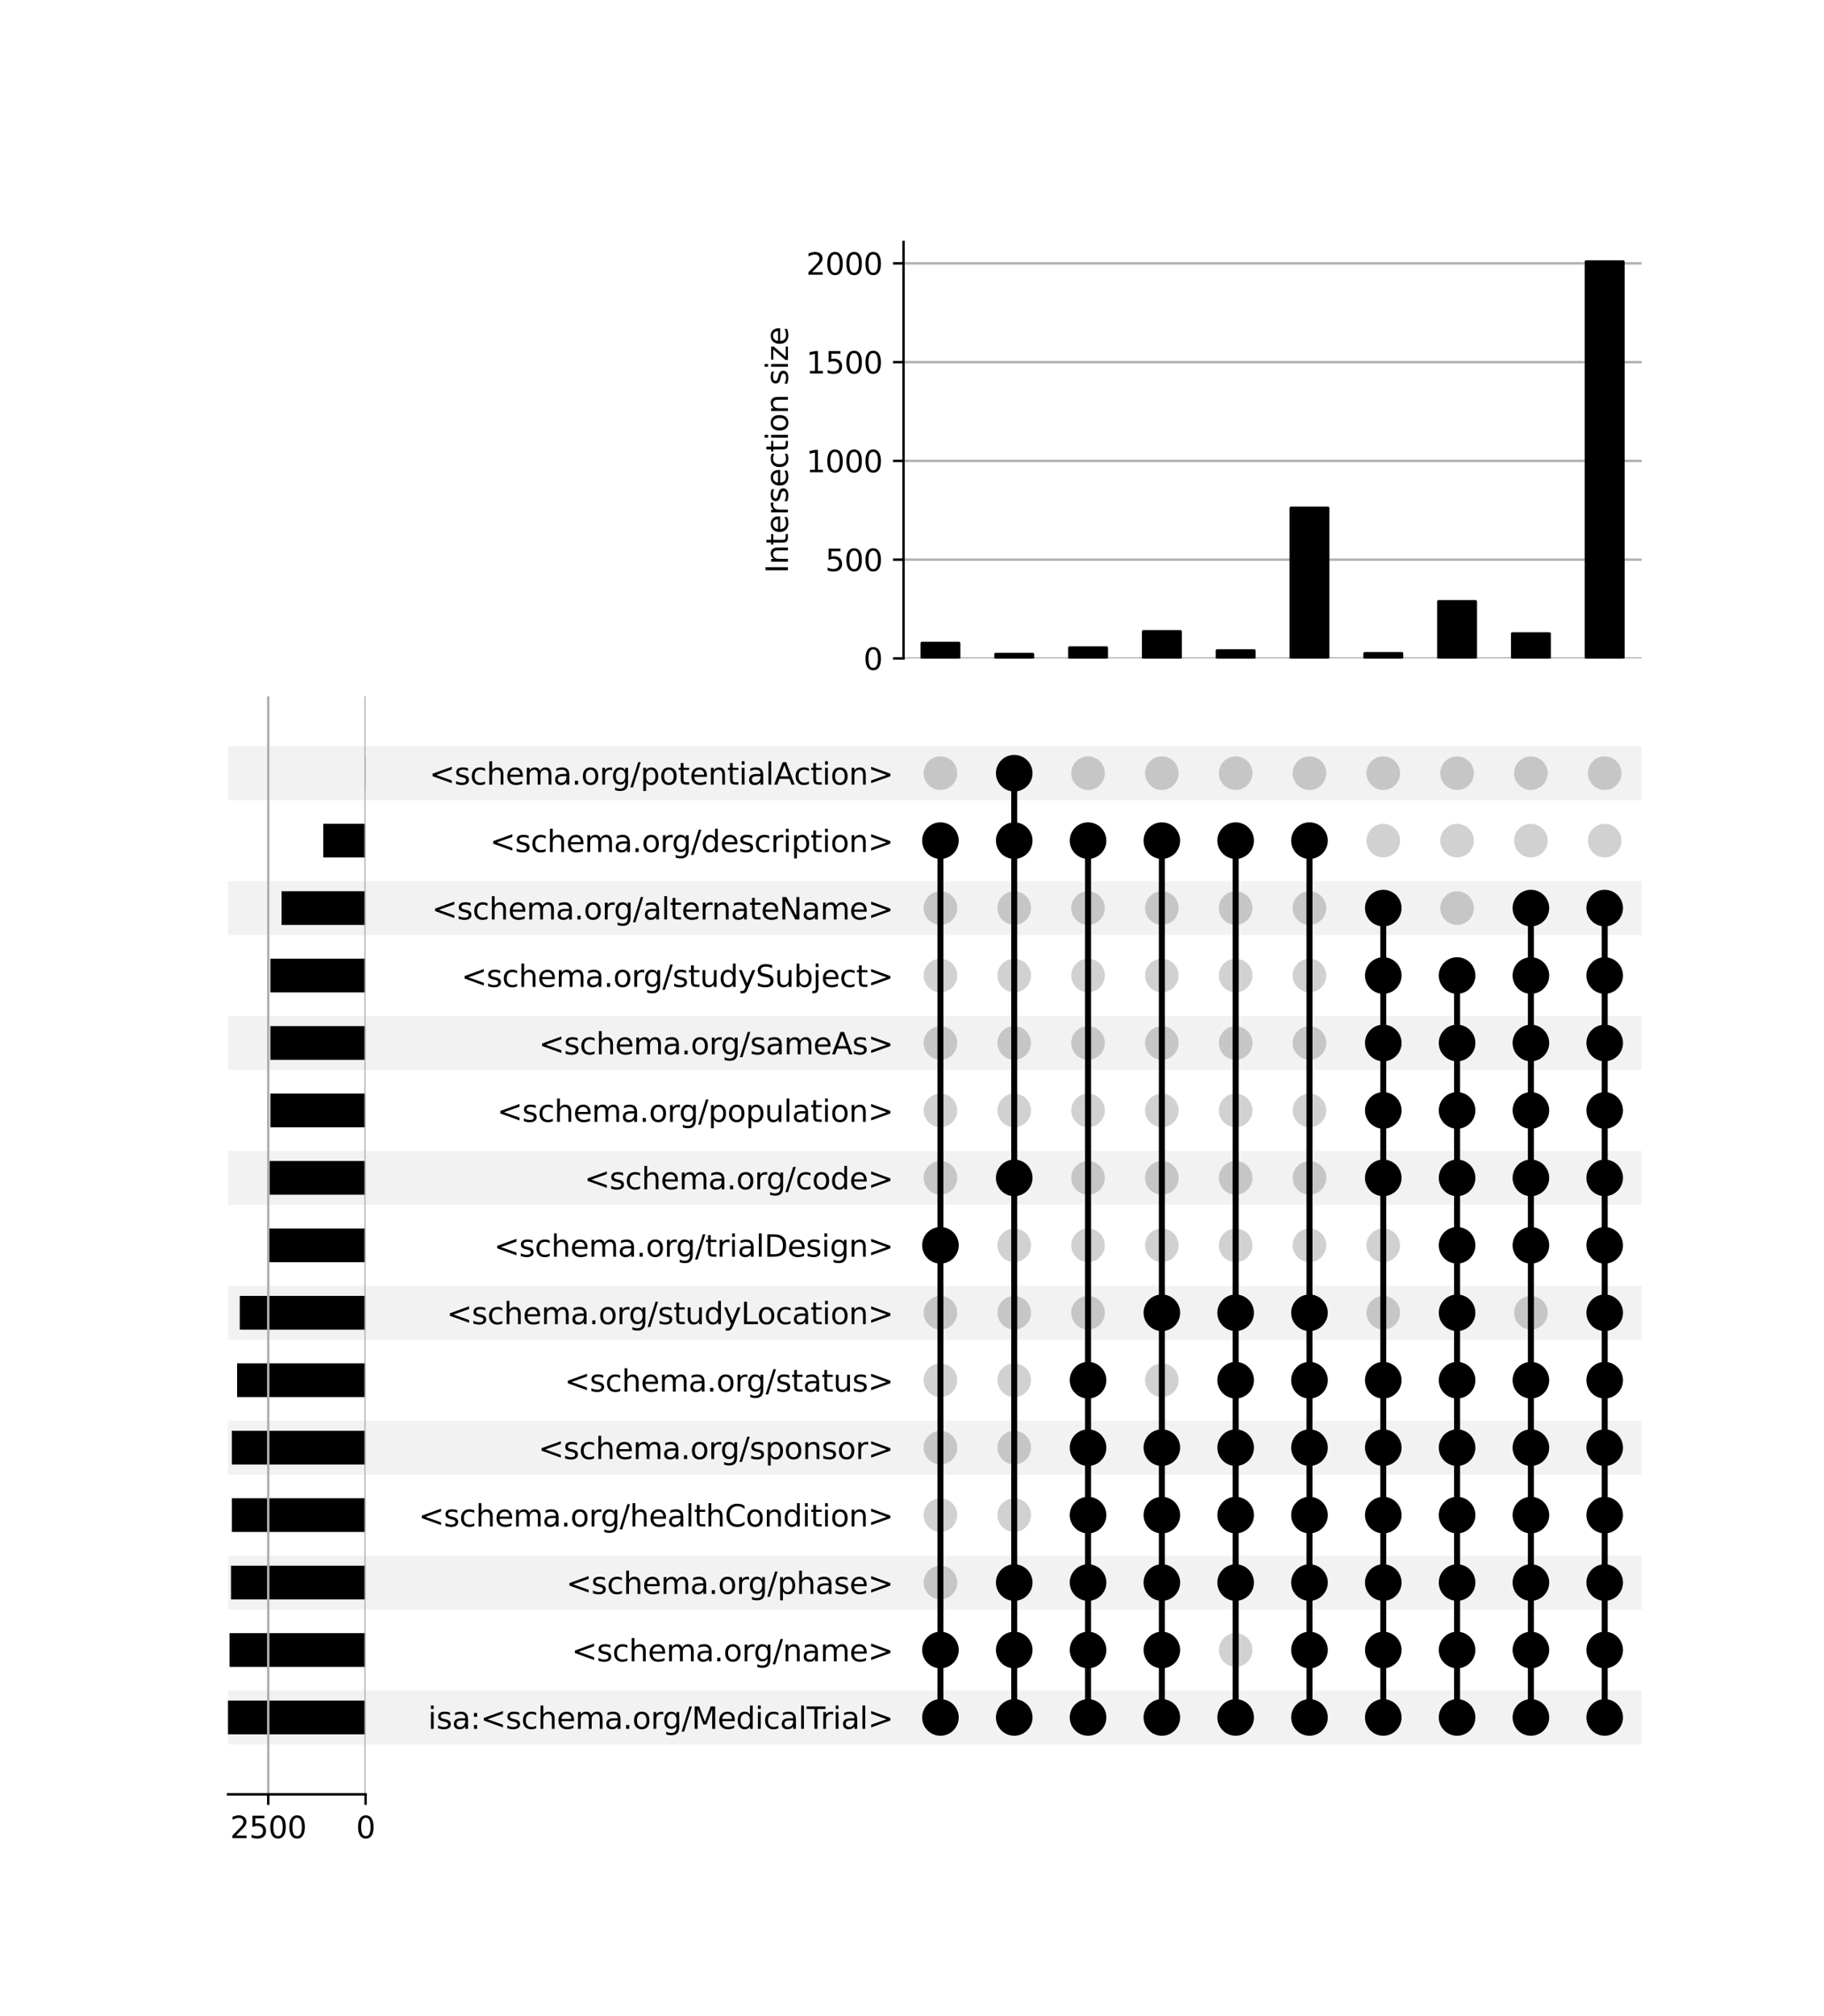 <?xml version="1.0" encoding="utf-8" standalone="no"?>
<!DOCTYPE svg PUBLIC "-//W3C//DTD SVG 1.1//EN"
  "http://www.w3.org/Graphics/SVG/1.1/DTD/svg11.dtd">
<svg xmlns:xlink="http://www.w3.org/1999/xlink" width="608pt" height="672pt" viewBox="0 0 608 672" xmlns="http://www.w3.org/2000/svg" version="1.1">
 <defs>
  <style type="text/css">*{stroke-linejoin: round; stroke-linecap: butt}</style>
 </defs>
 <g id="figure_1">
  <g id="patch_1">
   <path d="M 0 672 
L 608 672 
L 608 0 
L 0 0 
z
" style="fill: #ffffff"/>
  </g>
  <g id="axes_1">
   <g id="patch_2">
    <path d="M 76 581.444 
L 547.2 581.444 
L 547.2 563.459 
L 76 563.459 
z
" clip-path="url(#p9a1d31e46d)" style="fill-opacity: 0.051"/>
   </g>
   <g id="patch_3">
    <path d="M 76 536.481 
L 547.2 536.481 
L 547.2 518.497 
L 76 518.497 
z
" clip-path="url(#p9a1d31e46d)" style="fill-opacity: 0.051"/>
   </g>
   <g id="patch_4">
    <path d="M 76 491.519 
L 547.2 491.519 
L 547.2 473.534 
L 76 473.534 
z
" clip-path="url(#p9a1d31e46d)" style="fill-opacity: 0.051"/>
   </g>
   <g id="patch_5">
    <path d="M 76 446.557 
L 547.2 446.557 
L 547.2 428.572 
L 76 428.572 
z
" clip-path="url(#p9a1d31e46d)" style="fill-opacity: 0.051"/>
   </g>
   <g id="patch_6">
    <path d="M 76 401.594 
L 547.2 401.594 
L 547.2 383.609 
L 76 383.609 
z
" clip-path="url(#p9a1d31e46d)" style="fill-opacity: 0.051"/>
   </g>
   <g id="patch_7">
    <path d="M 76 356.632 
L 547.2 356.632 
L 547.2 338.647 
L 76 338.647 
z
" clip-path="url(#p9a1d31e46d)" style="fill-opacity: 0.051"/>
   </g>
   <g id="patch_8">
    <path d="M 76 311.669 
L 547.2 311.669 
L 547.2 293.684 
L 76 293.684 
z
" clip-path="url(#p9a1d31e46d)" style="fill-opacity: 0.051"/>
   </g>
   <g id="patch_9">
    <path d="M 76 266.707 
L 547.2 266.707 
L 547.2 248.722 
L 76 248.722 
z
" clip-path="url(#p9a1d31e46d)" style="fill-opacity: 0.051"/>
   </g>
   <g id="matplotlib.axis_1"/>
   <g id="matplotlib.axis_2">
    <g id="ytick_1"/>
    <g id="ytick_2"/>
    <g id="ytick_3"/>
    <g id="ytick_4"/>
    <g id="ytick_5"/>
    <g id="ytick_6"/>
    <g id="ytick_7"/>
    <g id="ytick_8"/>
    <g id="ytick_9"/>
    <g id="ytick_10"/>
    <g id="ytick_11"/>
    <g id="ytick_12"/>
    <g id="ytick_13"/>
    <g id="ytick_14"/>
    <g id="ytick_15"/>
   </g>
  </g>
  <g id="axes_2">
   <g id="matplotlib.axis_3">
    <g id="ytick_16">
     <g id="line2d_1"/>
     <g id="text_1">
      <!-- isa:&lt;schema.org/MedicalTrial&gt; -->
      <g transform="translate(142.674 576.251) scale(0.1 -0.1)">
       <defs>
        <path id="DejaVuSans-69" d="M 603 3500 
L 1178 3500 
L 1178 0 
L 603 0 
L 603 3500 
z
M 603 4863 
L 1178 4863 
L 1178 4134 
L 603 4134 
L 603 4863 
z
" transform="scale(0.016)"/>
        <path id="DejaVuSans-73" d="M 2834 3397 
L 2834 2853 
Q 2591 2978 2328 3040 
Q 2066 3103 1784 3103 
Q 1356 3103 1142 2972 
Q 928 2841 928 2578 
Q 928 2378 1081 2264 
Q 1234 2150 1697 2047 
L 1894 2003 
Q 2506 1872 2764 1633 
Q 3022 1394 3022 966 
Q 3022 478 2636 193 
Q 2250 -91 1575 -91 
Q 1294 -91 989 -36 
Q 684 19 347 128 
L 347 722 
Q 666 556 975 473 
Q 1284 391 1588 391 
Q 1994 391 2212 530 
Q 2431 669 2431 922 
Q 2431 1156 2273 1281 
Q 2116 1406 1581 1522 
L 1381 1569 
Q 847 1681 609 1914 
Q 372 2147 372 2553 
Q 372 3047 722 3315 
Q 1072 3584 1716 3584 
Q 2034 3584 2315 3537 
Q 2597 3491 2834 3397 
z
" transform="scale(0.016)"/>
        <path id="DejaVuSans-61" d="M 2194 1759 
Q 1497 1759 1228 1600 
Q 959 1441 959 1056 
Q 959 750 1161 570 
Q 1363 391 1709 391 
Q 2188 391 2477 730 
Q 2766 1069 2766 1631 
L 2766 1759 
L 2194 1759 
z
M 3341 1997 
L 3341 0 
L 2766 0 
L 2766 531 
Q 2569 213 2275 61 
Q 1981 -91 1556 -91 
Q 1019 -91 701 211 
Q 384 513 384 1019 
Q 384 1609 779 1909 
Q 1175 2209 1959 2209 
L 2766 2209 
L 2766 2266 
Q 2766 2663 2505 2880 
Q 2244 3097 1772 3097 
Q 1472 3097 1187 3025 
Q 903 2953 641 2809 
L 641 3341 
Q 956 3463 1253 3523 
Q 1550 3584 1831 3584 
Q 2591 3584 2966 3190 
Q 3341 2797 3341 1997 
z
" transform="scale(0.016)"/>
        <path id="DejaVuSans-3a" d="M 750 794 
L 1409 794 
L 1409 0 
L 750 0 
L 750 794 
z
M 750 3309 
L 1409 3309 
L 1409 2516 
L 750 2516 
L 750 3309 
z
" transform="scale(0.016)"/>
        <path id="DejaVuSans-3c" d="M 4684 3150 
L 1459 2003 
L 4684 863 
L 4684 294 
L 678 1747 
L 678 2266 
L 4684 3719 
L 4684 3150 
z
" transform="scale(0.016)"/>
        <path id="DejaVuSans-63" d="M 3122 3366 
L 3122 2828 
Q 2878 2963 2633 3030 
Q 2388 3097 2138 3097 
Q 1578 3097 1268 2742 
Q 959 2388 959 1747 
Q 959 1106 1268 751 
Q 1578 397 2138 397 
Q 2388 397 2633 464 
Q 2878 531 3122 666 
L 3122 134 
Q 2881 22 2623 -34 
Q 2366 -91 2075 -91 
Q 1284 -91 818 406 
Q 353 903 353 1747 
Q 353 2603 823 3093 
Q 1294 3584 2113 3584 
Q 2378 3584 2631 3529 
Q 2884 3475 3122 3366 
z
" transform="scale(0.016)"/>
        <path id="DejaVuSans-68" d="M 3513 2113 
L 3513 0 
L 2938 0 
L 2938 2094 
Q 2938 2591 2744 2837 
Q 2550 3084 2163 3084 
Q 1697 3084 1428 2787 
Q 1159 2491 1159 1978 
L 1159 0 
L 581 0 
L 581 4863 
L 1159 4863 
L 1159 2956 
Q 1366 3272 1645 3428 
Q 1925 3584 2291 3584 
Q 2894 3584 3203 3211 
Q 3513 2838 3513 2113 
z
" transform="scale(0.016)"/>
        <path id="DejaVuSans-65" d="M 3597 1894 
L 3597 1613 
L 953 1613 
Q 991 1019 1311 708 
Q 1631 397 2203 397 
Q 2534 397 2845 478 
Q 3156 559 3463 722 
L 3463 178 
Q 3153 47 2828 -22 
Q 2503 -91 2169 -91 
Q 1331 -91 842 396 
Q 353 884 353 1716 
Q 353 2575 817 3079 
Q 1281 3584 2069 3584 
Q 2775 3584 3186 3129 
Q 3597 2675 3597 1894 
z
M 3022 2063 
Q 3016 2534 2758 2815 
Q 2500 3097 2075 3097 
Q 1594 3097 1305 2825 
Q 1016 2553 972 2059 
L 3022 2063 
z
" transform="scale(0.016)"/>
        <path id="DejaVuSans-6d" d="M 3328 2828 
Q 3544 3216 3844 3400 
Q 4144 3584 4550 3584 
Q 5097 3584 5394 3201 
Q 5691 2819 5691 2113 
L 5691 0 
L 5113 0 
L 5113 2094 
Q 5113 2597 4934 2840 
Q 4756 3084 4391 3084 
Q 3944 3084 3684 2787 
Q 3425 2491 3425 1978 
L 3425 0 
L 2847 0 
L 2847 2094 
Q 2847 2600 2669 2842 
Q 2491 3084 2119 3084 
Q 1678 3084 1418 2786 
Q 1159 2488 1159 1978 
L 1159 0 
L 581 0 
L 581 3500 
L 1159 3500 
L 1159 2956 
Q 1356 3278 1631 3431 
Q 1906 3584 2284 3584 
Q 2666 3584 2933 3390 
Q 3200 3197 3328 2828 
z
" transform="scale(0.016)"/>
        <path id="DejaVuSans-2e" d="M 684 794 
L 1344 794 
L 1344 0 
L 684 0 
L 684 794 
z
" transform="scale(0.016)"/>
        <path id="DejaVuSans-6f" d="M 1959 3097 
Q 1497 3097 1228 2736 
Q 959 2375 959 1747 
Q 959 1119 1226 758 
Q 1494 397 1959 397 
Q 2419 397 2687 759 
Q 2956 1122 2956 1747 
Q 2956 2369 2687 2733 
Q 2419 3097 1959 3097 
z
M 1959 3584 
Q 2709 3584 3137 3096 
Q 3566 2609 3566 1747 
Q 3566 888 3137 398 
Q 2709 -91 1959 -91 
Q 1206 -91 779 398 
Q 353 888 353 1747 
Q 353 2609 779 3096 
Q 1206 3584 1959 3584 
z
" transform="scale(0.016)"/>
        <path id="DejaVuSans-72" d="M 2631 2963 
Q 2534 3019 2420 3045 
Q 2306 3072 2169 3072 
Q 1681 3072 1420 2755 
Q 1159 2438 1159 1844 
L 1159 0 
L 581 0 
L 581 3500 
L 1159 3500 
L 1159 2956 
Q 1341 3275 1631 3429 
Q 1922 3584 2338 3584 
Q 2397 3584 2469 3576 
Q 2541 3569 2628 3553 
L 2631 2963 
z
" transform="scale(0.016)"/>
        <path id="DejaVuSans-67" d="M 2906 1791 
Q 2906 2416 2648 2759 
Q 2391 3103 1925 3103 
Q 1463 3103 1205 2759 
Q 947 2416 947 1791 
Q 947 1169 1205 825 
Q 1463 481 1925 481 
Q 2391 481 2648 825 
Q 2906 1169 2906 1791 
z
M 3481 434 
Q 3481 -459 3084 -895 
Q 2688 -1331 1869 -1331 
Q 1566 -1331 1297 -1286 
Q 1028 -1241 775 -1147 
L 775 -588 
Q 1028 -725 1275 -790 
Q 1522 -856 1778 -856 
Q 2344 -856 2625 -561 
Q 2906 -266 2906 331 
L 2906 616 
Q 2728 306 2450 153 
Q 2172 0 1784 0 
Q 1141 0 747 490 
Q 353 981 353 1791 
Q 353 2603 747 3093 
Q 1141 3584 1784 3584 
Q 2172 3584 2450 3431 
Q 2728 3278 2906 2969 
L 2906 3500 
L 3481 3500 
L 3481 434 
z
" transform="scale(0.016)"/>
        <path id="DejaVuSans-2f" d="M 1625 4666 
L 2156 4666 
L 531 -594 
L 0 -594 
L 1625 4666 
z
" transform="scale(0.016)"/>
        <path id="DejaVuSans-4d" d="M 628 4666 
L 1569 4666 
L 2759 1491 
L 3956 4666 
L 4897 4666 
L 4897 0 
L 4281 0 
L 4281 4097 
L 3078 897 
L 2444 897 
L 1241 4097 
L 1241 0 
L 628 0 
L 628 4666 
z
" transform="scale(0.016)"/>
        <path id="DejaVuSans-64" d="M 2906 2969 
L 2906 4863 
L 3481 4863 
L 3481 0 
L 2906 0 
L 2906 525 
Q 2725 213 2448 61 
Q 2172 -91 1784 -91 
Q 1150 -91 751 415 
Q 353 922 353 1747 
Q 353 2572 751 3078 
Q 1150 3584 1784 3584 
Q 2172 3584 2448 3432 
Q 2725 3281 2906 2969 
z
M 947 1747 
Q 947 1113 1208 752 
Q 1469 391 1925 391 
Q 2381 391 2643 752 
Q 2906 1113 2906 1747 
Q 2906 2381 2643 2742 
Q 2381 3103 1925 3103 
Q 1469 3103 1208 2742 
Q 947 2381 947 1747 
z
" transform="scale(0.016)"/>
        <path id="DejaVuSans-6c" d="M 603 4863 
L 1178 4863 
L 1178 0 
L 603 0 
L 603 4863 
z
" transform="scale(0.016)"/>
        <path id="DejaVuSans-54" d="M -19 4666 
L 3928 4666 
L 3928 4134 
L 2272 4134 
L 2272 0 
L 1638 0 
L 1638 4134 
L -19 4134 
L -19 4666 
z
" transform="scale(0.016)"/>
        <path id="DejaVuSans-3e" d="M 678 3150 
L 678 3719 
L 4684 2266 
L 4684 1747 
L 678 294 
L 678 863 
L 3897 2003 
L 678 3150 
z
" transform="scale(0.016)"/>
       </defs>
       <use xlink:href="#DejaVuSans-69"/>
       <use xlink:href="#DejaVuSans-73" x="27.783"/>
       <use xlink:href="#DejaVuSans-61" x="79.883"/>
       <use xlink:href="#DejaVuSans-3a" x="141.162"/>
       <use xlink:href="#DejaVuSans-3c" x="174.854"/>
       <use xlink:href="#DejaVuSans-73" x="258.643"/>
       <use xlink:href="#DejaVuSans-63" x="310.742"/>
       <use xlink:href="#DejaVuSans-68" x="365.723"/>
       <use xlink:href="#DejaVuSans-65" x="429.102"/>
       <use xlink:href="#DejaVuSans-6d" x="490.625"/>
       <use xlink:href="#DejaVuSans-61" x="588.037"/>
       <use xlink:href="#DejaVuSans-2e" x="649.316"/>
       <use xlink:href="#DejaVuSans-6f" x="681.104"/>
       <use xlink:href="#DejaVuSans-72" x="742.285"/>
       <use xlink:href="#DejaVuSans-67" x="781.648"/>
       <use xlink:href="#DejaVuSans-2f" x="845.125"/>
       <use xlink:href="#DejaVuSans-4d" x="878.816"/>
       <use xlink:href="#DejaVuSans-65" x="965.096"/>
       <use xlink:href="#DejaVuSans-64" x="1026.619"/>
       <use xlink:href="#DejaVuSans-69" x="1090.096"/>
       <use xlink:href="#DejaVuSans-63" x="1117.879"/>
       <use xlink:href="#DejaVuSans-61" x="1172.859"/>
       <use xlink:href="#DejaVuSans-6c" x="1234.139"/>
       <use xlink:href="#DejaVuSans-54" x="1261.922"/>
       <use xlink:href="#DejaVuSans-72" x="1308.256"/>
       <use xlink:href="#DejaVuSans-69" x="1349.369"/>
       <use xlink:href="#DejaVuSans-61" x="1377.152"/>
       <use xlink:href="#DejaVuSans-6c" x="1438.432"/>
       <use xlink:href="#DejaVuSans-3e" x="1466.215"/>
      </g>
     </g>
    </g>
    <g id="ytick_17">
     <g id="line2d_2"/>
     <g id="text_2">
      <!-- &lt;schema.org/name&gt; -->
      <g transform="translate(190.539 553.769) scale(0.1 -0.1)">
       <defs>
        <path id="DejaVuSans-6e" d="M 3513 2113 
L 3513 0 
L 2938 0 
L 2938 2094 
Q 2938 2591 2744 2837 
Q 2550 3084 2163 3084 
Q 1697 3084 1428 2787 
Q 1159 2491 1159 1978 
L 1159 0 
L 581 0 
L 581 3500 
L 1159 3500 
L 1159 2956 
Q 1366 3272 1645 3428 
Q 1925 3584 2291 3584 
Q 2894 3584 3203 3211 
Q 3513 2838 3513 2113 
z
" transform="scale(0.016)"/>
       </defs>
       <use xlink:href="#DejaVuSans-3c"/>
       <use xlink:href="#DejaVuSans-73" x="83.789"/>
       <use xlink:href="#DejaVuSans-63" x="135.889"/>
       <use xlink:href="#DejaVuSans-68" x="190.869"/>
       <use xlink:href="#DejaVuSans-65" x="254.248"/>
       <use xlink:href="#DejaVuSans-6d" x="315.771"/>
       <use xlink:href="#DejaVuSans-61" x="413.184"/>
       <use xlink:href="#DejaVuSans-2e" x="474.463"/>
       <use xlink:href="#DejaVuSans-6f" x="506.25"/>
       <use xlink:href="#DejaVuSans-72" x="567.432"/>
       <use xlink:href="#DejaVuSans-67" x="606.795"/>
       <use xlink:href="#DejaVuSans-2f" x="670.271"/>
       <use xlink:href="#DejaVuSans-6e" x="703.963"/>
       <use xlink:href="#DejaVuSans-61" x="767.342"/>
       <use xlink:href="#DejaVuSans-6d" x="828.621"/>
       <use xlink:href="#DejaVuSans-65" x="926.033"/>
       <use xlink:href="#DejaVuSans-3e" x="987.557"/>
      </g>
     </g>
    </g>
    <g id="ytick_18">
     <g id="line2d_3"/>
     <g id="text_3">
      <!-- &lt;schema.org/phase&gt; -->
      <g transform="translate(188.722 531.288) scale(0.1 -0.1)">
       <defs>
        <path id="DejaVuSans-70" d="M 1159 525 
L 1159 -1331 
L 581 -1331 
L 581 3500 
L 1159 3500 
L 1159 2969 
Q 1341 3281 1617 3432 
Q 1894 3584 2278 3584 
Q 2916 3584 3314 3078 
Q 3713 2572 3713 1747 
Q 3713 922 3314 415 
Q 2916 -91 2278 -91 
Q 1894 -91 1617 61 
Q 1341 213 1159 525 
z
M 3116 1747 
Q 3116 2381 2855 2742 
Q 2594 3103 2138 3103 
Q 1681 3103 1420 2742 
Q 1159 2381 1159 1747 
Q 1159 1113 1420 752 
Q 1681 391 2138 391 
Q 2594 391 2855 752 
Q 3116 1113 3116 1747 
z
" transform="scale(0.016)"/>
       </defs>
       <use xlink:href="#DejaVuSans-3c"/>
       <use xlink:href="#DejaVuSans-73" x="83.789"/>
       <use xlink:href="#DejaVuSans-63" x="135.889"/>
       <use xlink:href="#DejaVuSans-68" x="190.869"/>
       <use xlink:href="#DejaVuSans-65" x="254.248"/>
       <use xlink:href="#DejaVuSans-6d" x="315.771"/>
       <use xlink:href="#DejaVuSans-61" x="413.184"/>
       <use xlink:href="#DejaVuSans-2e" x="474.463"/>
       <use xlink:href="#DejaVuSans-6f" x="506.25"/>
       <use xlink:href="#DejaVuSans-72" x="567.432"/>
       <use xlink:href="#DejaVuSans-67" x="606.795"/>
       <use xlink:href="#DejaVuSans-2f" x="670.271"/>
       <use xlink:href="#DejaVuSans-70" x="703.963"/>
       <use xlink:href="#DejaVuSans-68" x="767.439"/>
       <use xlink:href="#DejaVuSans-61" x="830.818"/>
       <use xlink:href="#DejaVuSans-73" x="892.098"/>
       <use xlink:href="#DejaVuSans-65" x="944.197"/>
       <use xlink:href="#DejaVuSans-3e" x="1005.721"/>
      </g>
     </g>
    </g>
    <g id="ytick_19">
     <g id="line2d_4"/>
     <g id="text_4">
      <!-- &lt;schema.org/healthCondition&gt; -->
      <g transform="translate(139.524 508.807) scale(0.1 -0.1)">
       <defs>
        <path id="DejaVuSans-74" d="M 1172 4494 
L 1172 3500 
L 2356 3500 
L 2356 3053 
L 1172 3053 
L 1172 1153 
Q 1172 725 1289 603 
Q 1406 481 1766 481 
L 2356 481 
L 2356 0 
L 1766 0 
Q 1100 0 847 248 
Q 594 497 594 1153 
L 594 3053 
L 172 3053 
L 172 3500 
L 594 3500 
L 594 4494 
L 1172 4494 
z
" transform="scale(0.016)"/>
        <path id="DejaVuSans-43" d="M 4122 4306 
L 4122 3641 
Q 3803 3938 3442 4084 
Q 3081 4231 2675 4231 
Q 1875 4231 1450 3742 
Q 1025 3253 1025 2328 
Q 1025 1406 1450 917 
Q 1875 428 2675 428 
Q 3081 428 3442 575 
Q 3803 722 4122 1019 
L 4122 359 
Q 3791 134 3420 21 
Q 3050 -91 2638 -91 
Q 1578 -91 968 557 
Q 359 1206 359 2328 
Q 359 3453 968 4101 
Q 1578 4750 2638 4750 
Q 3056 4750 3426 4639 
Q 3797 4528 4122 4306 
z
" transform="scale(0.016)"/>
       </defs>
       <use xlink:href="#DejaVuSans-3c"/>
       <use xlink:href="#DejaVuSans-73" x="83.789"/>
       <use xlink:href="#DejaVuSans-63" x="135.889"/>
       <use xlink:href="#DejaVuSans-68" x="190.869"/>
       <use xlink:href="#DejaVuSans-65" x="254.248"/>
       <use xlink:href="#DejaVuSans-6d" x="315.771"/>
       <use xlink:href="#DejaVuSans-61" x="413.184"/>
       <use xlink:href="#DejaVuSans-2e" x="474.463"/>
       <use xlink:href="#DejaVuSans-6f" x="506.25"/>
       <use xlink:href="#DejaVuSans-72" x="567.432"/>
       <use xlink:href="#DejaVuSans-67" x="606.795"/>
       <use xlink:href="#DejaVuSans-2f" x="670.271"/>
       <use xlink:href="#DejaVuSans-68" x="703.963"/>
       <use xlink:href="#DejaVuSans-65" x="767.342"/>
       <use xlink:href="#DejaVuSans-61" x="828.865"/>
       <use xlink:href="#DejaVuSans-6c" x="890.145"/>
       <use xlink:href="#DejaVuSans-74" x="917.928"/>
       <use xlink:href="#DejaVuSans-68" x="957.137"/>
       <use xlink:href="#DejaVuSans-43" x="1020.516"/>
       <use xlink:href="#DejaVuSans-6f" x="1090.34"/>
       <use xlink:href="#DejaVuSans-6e" x="1151.521"/>
       <use xlink:href="#DejaVuSans-64" x="1214.9"/>
       <use xlink:href="#DejaVuSans-69" x="1278.377"/>
       <use xlink:href="#DejaVuSans-74" x="1306.16"/>
       <use xlink:href="#DejaVuSans-69" x="1345.369"/>
       <use xlink:href="#DejaVuSans-6f" x="1373.152"/>
       <use xlink:href="#DejaVuSans-6e" x="1434.334"/>
       <use xlink:href="#DejaVuSans-3e" x="1497.713"/>
      </g>
     </g>
    </g>
    <g id="ytick_20">
     <g id="line2d_5"/>
     <g id="text_5">
      <!-- &lt;schema.org/sponsor&gt; -->
      <g transform="translate(179.446 486.326) scale(0.1 -0.1)">
       <use xlink:href="#DejaVuSans-3c"/>
       <use xlink:href="#DejaVuSans-73" x="83.789"/>
       <use xlink:href="#DejaVuSans-63" x="135.889"/>
       <use xlink:href="#DejaVuSans-68" x="190.869"/>
       <use xlink:href="#DejaVuSans-65" x="254.248"/>
       <use xlink:href="#DejaVuSans-6d" x="315.771"/>
       <use xlink:href="#DejaVuSans-61" x="413.184"/>
       <use xlink:href="#DejaVuSans-2e" x="474.463"/>
       <use xlink:href="#DejaVuSans-6f" x="506.25"/>
       <use xlink:href="#DejaVuSans-72" x="567.432"/>
       <use xlink:href="#DejaVuSans-67" x="606.795"/>
       <use xlink:href="#DejaVuSans-2f" x="670.271"/>
       <use xlink:href="#DejaVuSans-73" x="703.963"/>
       <use xlink:href="#DejaVuSans-70" x="756.062"/>
       <use xlink:href="#DejaVuSans-6f" x="819.539"/>
       <use xlink:href="#DejaVuSans-6e" x="880.721"/>
       <use xlink:href="#DejaVuSans-73" x="944.1"/>
       <use xlink:href="#DejaVuSans-6f" x="996.199"/>
       <use xlink:href="#DejaVuSans-72" x="1057.381"/>
       <use xlink:href="#DejaVuSans-3e" x="1098.494"/>
      </g>
     </g>
    </g>
    <g id="ytick_21">
     <g id="line2d_6"/>
     <g id="text_6">
      <!-- &lt;schema.org/status&gt; -->
      <g transform="translate(188.174 463.845) scale(0.1 -0.1)">
       <defs>
        <path id="DejaVuSans-75" d="M 544 1381 
L 544 3500 
L 1119 3500 
L 1119 1403 
Q 1119 906 1312 657 
Q 1506 409 1894 409 
Q 2359 409 2629 706 
Q 2900 1003 2900 1516 
L 2900 3500 
L 3475 3500 
L 3475 0 
L 2900 0 
L 2900 538 
Q 2691 219 2414 64 
Q 2138 -91 1772 -91 
Q 1169 -91 856 284 
Q 544 659 544 1381 
z
M 1991 3584 
L 1991 3584 
z
" transform="scale(0.016)"/>
       </defs>
       <use xlink:href="#DejaVuSans-3c"/>
       <use xlink:href="#DejaVuSans-73" x="83.789"/>
       <use xlink:href="#DejaVuSans-63" x="135.889"/>
       <use xlink:href="#DejaVuSans-68" x="190.869"/>
       <use xlink:href="#DejaVuSans-65" x="254.248"/>
       <use xlink:href="#DejaVuSans-6d" x="315.771"/>
       <use xlink:href="#DejaVuSans-61" x="413.184"/>
       <use xlink:href="#DejaVuSans-2e" x="474.463"/>
       <use xlink:href="#DejaVuSans-6f" x="506.25"/>
       <use xlink:href="#DejaVuSans-72" x="567.432"/>
       <use xlink:href="#DejaVuSans-67" x="606.795"/>
       <use xlink:href="#DejaVuSans-2f" x="670.271"/>
       <use xlink:href="#DejaVuSans-73" x="703.963"/>
       <use xlink:href="#DejaVuSans-74" x="756.062"/>
       <use xlink:href="#DejaVuSans-61" x="795.271"/>
       <use xlink:href="#DejaVuSans-74" x="856.551"/>
       <use xlink:href="#DejaVuSans-75" x="895.76"/>
       <use xlink:href="#DejaVuSans-73" x="959.139"/>
       <use xlink:href="#DejaVuSans-3e" x="1011.238"/>
      </g>
     </g>
    </g>
    <g id="ytick_22">
     <g id="line2d_7"/>
     <g id="text_7">
      <!-- &lt;schema.org/studyLocation&gt; -->
      <g transform="translate(148.867 441.363) scale(0.1 -0.1)">
       <defs>
        <path id="DejaVuSans-79" d="M 2059 -325 
Q 1816 -950 1584 -1140 
Q 1353 -1331 966 -1331 
L 506 -1331 
L 506 -850 
L 844 -850 
Q 1081 -850 1212 -737 
Q 1344 -625 1503 -206 
L 1606 56 
L 191 3500 
L 800 3500 
L 1894 763 
L 2988 3500 
L 3597 3500 
L 2059 -325 
z
" transform="scale(0.016)"/>
        <path id="DejaVuSans-4c" d="M 628 4666 
L 1259 4666 
L 1259 531 
L 3531 531 
L 3531 0 
L 628 0 
L 628 4666 
z
" transform="scale(0.016)"/>
       </defs>
       <use xlink:href="#DejaVuSans-3c"/>
       <use xlink:href="#DejaVuSans-73" x="83.789"/>
       <use xlink:href="#DejaVuSans-63" x="135.889"/>
       <use xlink:href="#DejaVuSans-68" x="190.869"/>
       <use xlink:href="#DejaVuSans-65" x="254.248"/>
       <use xlink:href="#DejaVuSans-6d" x="315.771"/>
       <use xlink:href="#DejaVuSans-61" x="413.184"/>
       <use xlink:href="#DejaVuSans-2e" x="474.463"/>
       <use xlink:href="#DejaVuSans-6f" x="506.25"/>
       <use xlink:href="#DejaVuSans-72" x="567.432"/>
       <use xlink:href="#DejaVuSans-67" x="606.795"/>
       <use xlink:href="#DejaVuSans-2f" x="670.271"/>
       <use xlink:href="#DejaVuSans-73" x="703.963"/>
       <use xlink:href="#DejaVuSans-74" x="756.062"/>
       <use xlink:href="#DejaVuSans-75" x="795.271"/>
       <use xlink:href="#DejaVuSans-64" x="858.65"/>
       <use xlink:href="#DejaVuSans-79" x="922.127"/>
       <use xlink:href="#DejaVuSans-4c" x="981.307"/>
       <use xlink:href="#DejaVuSans-6f" x="1035.27"/>
       <use xlink:href="#DejaVuSans-63" x="1096.451"/>
       <use xlink:href="#DejaVuSans-61" x="1151.432"/>
       <use xlink:href="#DejaVuSans-74" x="1212.711"/>
       <use xlink:href="#DejaVuSans-69" x="1251.92"/>
       <use xlink:href="#DejaVuSans-6f" x="1279.703"/>
       <use xlink:href="#DejaVuSans-6e" x="1340.885"/>
       <use xlink:href="#DejaVuSans-3e" x="1404.264"/>
      </g>
     </g>
    </g>
    <g id="ytick_23">
     <g id="line2d_8"/>
     <g id="text_8">
      <!-- &lt;schema.org/trialDesign&gt; -->
      <g transform="translate(164.656 418.882) scale(0.1 -0.1)">
       <defs>
        <path id="DejaVuSans-44" d="M 1259 4147 
L 1259 519 
L 2022 519 
Q 2988 519 3436 956 
Q 3884 1394 3884 2338 
Q 3884 3275 3436 3711 
Q 2988 4147 2022 4147 
L 1259 4147 
z
M 628 4666 
L 1925 4666 
Q 3281 4666 3915 4102 
Q 4550 3538 4550 2338 
Q 4550 1131 3912 565 
Q 3275 0 1925 0 
L 628 0 
L 628 4666 
z
" transform="scale(0.016)"/>
       </defs>
       <use xlink:href="#DejaVuSans-3c"/>
       <use xlink:href="#DejaVuSans-73" x="83.789"/>
       <use xlink:href="#DejaVuSans-63" x="135.889"/>
       <use xlink:href="#DejaVuSans-68" x="190.869"/>
       <use xlink:href="#DejaVuSans-65" x="254.248"/>
       <use xlink:href="#DejaVuSans-6d" x="315.771"/>
       <use xlink:href="#DejaVuSans-61" x="413.184"/>
       <use xlink:href="#DejaVuSans-2e" x="474.463"/>
       <use xlink:href="#DejaVuSans-6f" x="506.25"/>
       <use xlink:href="#DejaVuSans-72" x="567.432"/>
       <use xlink:href="#DejaVuSans-67" x="606.795"/>
       <use xlink:href="#DejaVuSans-2f" x="670.271"/>
       <use xlink:href="#DejaVuSans-74" x="703.963"/>
       <use xlink:href="#DejaVuSans-72" x="743.172"/>
       <use xlink:href="#DejaVuSans-69" x="784.285"/>
       <use xlink:href="#DejaVuSans-61" x="812.068"/>
       <use xlink:href="#DejaVuSans-6c" x="873.348"/>
       <use xlink:href="#DejaVuSans-44" x="901.131"/>
       <use xlink:href="#DejaVuSans-65" x="978.133"/>
       <use xlink:href="#DejaVuSans-73" x="1039.656"/>
       <use xlink:href="#DejaVuSans-69" x="1091.756"/>
       <use xlink:href="#DejaVuSans-67" x="1119.539"/>
       <use xlink:href="#DejaVuSans-6e" x="1183.016"/>
       <use xlink:href="#DejaVuSans-3e" x="1246.395"/>
      </g>
     </g>
    </g>
    <g id="ytick_24">
     <g id="line2d_9"/>
     <g id="text_9">
      <!-- &lt;schema.org/code&gt; -->
      <g transform="translate(194.78 396.401) scale(0.1 -0.1)">
       <use xlink:href="#DejaVuSans-3c"/>
       <use xlink:href="#DejaVuSans-73" x="83.789"/>
       <use xlink:href="#DejaVuSans-63" x="135.889"/>
       <use xlink:href="#DejaVuSans-68" x="190.869"/>
       <use xlink:href="#DejaVuSans-65" x="254.248"/>
       <use xlink:href="#DejaVuSans-6d" x="315.771"/>
       <use xlink:href="#DejaVuSans-61" x="413.184"/>
       <use xlink:href="#DejaVuSans-2e" x="474.463"/>
       <use xlink:href="#DejaVuSans-6f" x="506.25"/>
       <use xlink:href="#DejaVuSans-72" x="567.432"/>
       <use xlink:href="#DejaVuSans-67" x="606.795"/>
       <use xlink:href="#DejaVuSans-2f" x="670.271"/>
       <use xlink:href="#DejaVuSans-63" x="703.963"/>
       <use xlink:href="#DejaVuSans-6f" x="758.943"/>
       <use xlink:href="#DejaVuSans-64" x="820.125"/>
       <use xlink:href="#DejaVuSans-65" x="883.602"/>
       <use xlink:href="#DejaVuSans-3e" x="945.125"/>
      </g>
     </g>
    </g>
    <g id="ytick_25">
     <g id="line2d_10"/>
     <g id="text_10">
      <!-- &lt;schema.org/population&gt; -->
      <g transform="translate(165.685 373.92) scale(0.1 -0.1)">
       <use xlink:href="#DejaVuSans-3c"/>
       <use xlink:href="#DejaVuSans-73" x="83.789"/>
       <use xlink:href="#DejaVuSans-63" x="135.889"/>
       <use xlink:href="#DejaVuSans-68" x="190.869"/>
       <use xlink:href="#DejaVuSans-65" x="254.248"/>
       <use xlink:href="#DejaVuSans-6d" x="315.771"/>
       <use xlink:href="#DejaVuSans-61" x="413.184"/>
       <use xlink:href="#DejaVuSans-2e" x="474.463"/>
       <use xlink:href="#DejaVuSans-6f" x="506.25"/>
       <use xlink:href="#DejaVuSans-72" x="567.432"/>
       <use xlink:href="#DejaVuSans-67" x="606.795"/>
       <use xlink:href="#DejaVuSans-2f" x="670.271"/>
       <use xlink:href="#DejaVuSans-70" x="703.963"/>
       <use xlink:href="#DejaVuSans-6f" x="767.439"/>
       <use xlink:href="#DejaVuSans-70" x="828.621"/>
       <use xlink:href="#DejaVuSans-75" x="892.098"/>
       <use xlink:href="#DejaVuSans-6c" x="955.477"/>
       <use xlink:href="#DejaVuSans-61" x="983.26"/>
       <use xlink:href="#DejaVuSans-74" x="1044.539"/>
       <use xlink:href="#DejaVuSans-69" x="1083.748"/>
       <use xlink:href="#DejaVuSans-6f" x="1111.531"/>
       <use xlink:href="#DejaVuSans-6e" x="1172.713"/>
       <use xlink:href="#DejaVuSans-3e" x="1236.092"/>
      </g>
     </g>
    </g>
    <g id="ytick_26">
     <g id="line2d_11"/>
     <g id="text_11">
      <!-- &lt;schema.org/sameAs&gt; -->
      <g transform="translate(179.617 351.439) scale(0.1 -0.1)">
       <defs>
        <path id="DejaVuSans-41" d="M 2188 4044 
L 1331 1722 
L 3047 1722 
L 2188 4044 
z
M 1831 4666 
L 2547 4666 
L 4325 0 
L 3669 0 
L 3244 1197 
L 1141 1197 
L 716 0 
L 50 0 
L 1831 4666 
z
" transform="scale(0.016)"/>
       </defs>
       <use xlink:href="#DejaVuSans-3c"/>
       <use xlink:href="#DejaVuSans-73" x="83.789"/>
       <use xlink:href="#DejaVuSans-63" x="135.889"/>
       <use xlink:href="#DejaVuSans-68" x="190.869"/>
       <use xlink:href="#DejaVuSans-65" x="254.248"/>
       <use xlink:href="#DejaVuSans-6d" x="315.771"/>
       <use xlink:href="#DejaVuSans-61" x="413.184"/>
       <use xlink:href="#DejaVuSans-2e" x="474.463"/>
       <use xlink:href="#DejaVuSans-6f" x="506.25"/>
       <use xlink:href="#DejaVuSans-72" x="567.432"/>
       <use xlink:href="#DejaVuSans-67" x="606.795"/>
       <use xlink:href="#DejaVuSans-2f" x="670.271"/>
       <use xlink:href="#DejaVuSans-73" x="703.963"/>
       <use xlink:href="#DejaVuSans-61" x="756.062"/>
       <use xlink:href="#DejaVuSans-6d" x="817.342"/>
       <use xlink:href="#DejaVuSans-65" x="914.754"/>
       <use xlink:href="#DejaVuSans-41" x="976.277"/>
       <use xlink:href="#DejaVuSans-73" x="1044.686"/>
       <use xlink:href="#DejaVuSans-3e" x="1096.785"/>
      </g>
     </g>
    </g>
    <g id="ytick_27">
     <g id="line2d_12"/>
     <g id="text_12">
      <!-- &lt;schema.org/studySubject&gt; -->
      <g transform="translate(153.78 328.957) scale(0.1 -0.1)">
       <defs>
        <path id="DejaVuSans-53" d="M 3425 4513 
L 3425 3897 
Q 3066 4069 2747 4153 
Q 2428 4238 2131 4238 
Q 1616 4238 1336 4038 
Q 1056 3838 1056 3469 
Q 1056 3159 1242 3001 
Q 1428 2844 1947 2747 
L 2328 2669 
Q 3034 2534 3370 2195 
Q 3706 1856 3706 1288 
Q 3706 609 3251 259 
Q 2797 -91 1919 -91 
Q 1588 -91 1214 -16 
Q 841 59 441 206 
L 441 856 
Q 825 641 1194 531 
Q 1563 422 1919 422 
Q 2459 422 2753 634 
Q 3047 847 3047 1241 
Q 3047 1584 2836 1778 
Q 2625 1972 2144 2069 
L 1759 2144 
Q 1053 2284 737 2584 
Q 422 2884 422 3419 
Q 422 4038 858 4394 
Q 1294 4750 2059 4750 
Q 2388 4750 2728 4690 
Q 3069 4631 3425 4513 
z
" transform="scale(0.016)"/>
        <path id="DejaVuSans-62" d="M 3116 1747 
Q 3116 2381 2855 2742 
Q 2594 3103 2138 3103 
Q 1681 3103 1420 2742 
Q 1159 2381 1159 1747 
Q 1159 1113 1420 752 
Q 1681 391 2138 391 
Q 2594 391 2855 752 
Q 3116 1113 3116 1747 
z
M 1159 2969 
Q 1341 3281 1617 3432 
Q 1894 3584 2278 3584 
Q 2916 3584 3314 3078 
Q 3713 2572 3713 1747 
Q 3713 922 3314 415 
Q 2916 -91 2278 -91 
Q 1894 -91 1617 61 
Q 1341 213 1159 525 
L 1159 0 
L 581 0 
L 581 4863 
L 1159 4863 
L 1159 2969 
z
" transform="scale(0.016)"/>
        <path id="DejaVuSans-6a" d="M 603 3500 
L 1178 3500 
L 1178 -63 
Q 1178 -731 923 -1031 
Q 669 -1331 103 -1331 
L -116 -1331 
L -116 -844 
L 38 -844 
Q 366 -844 484 -692 
Q 603 -541 603 -63 
L 603 3500 
z
M 603 4863 
L 1178 4863 
L 1178 4134 
L 603 4134 
L 603 4863 
z
" transform="scale(0.016)"/>
       </defs>
       <use xlink:href="#DejaVuSans-3c"/>
       <use xlink:href="#DejaVuSans-73" x="83.789"/>
       <use xlink:href="#DejaVuSans-63" x="135.889"/>
       <use xlink:href="#DejaVuSans-68" x="190.869"/>
       <use xlink:href="#DejaVuSans-65" x="254.248"/>
       <use xlink:href="#DejaVuSans-6d" x="315.771"/>
       <use xlink:href="#DejaVuSans-61" x="413.184"/>
       <use xlink:href="#DejaVuSans-2e" x="474.463"/>
       <use xlink:href="#DejaVuSans-6f" x="506.25"/>
       <use xlink:href="#DejaVuSans-72" x="567.432"/>
       <use xlink:href="#DejaVuSans-67" x="606.795"/>
       <use xlink:href="#DejaVuSans-2f" x="670.271"/>
       <use xlink:href="#DejaVuSans-73" x="703.963"/>
       <use xlink:href="#DejaVuSans-74" x="756.062"/>
       <use xlink:href="#DejaVuSans-75" x="795.271"/>
       <use xlink:href="#DejaVuSans-64" x="858.65"/>
       <use xlink:href="#DejaVuSans-79" x="922.127"/>
       <use xlink:href="#DejaVuSans-53" x="981.307"/>
       <use xlink:href="#DejaVuSans-75" x="1044.783"/>
       <use xlink:href="#DejaVuSans-62" x="1108.162"/>
       <use xlink:href="#DejaVuSans-6a" x="1171.639"/>
       <use xlink:href="#DejaVuSans-65" x="1199.422"/>
       <use xlink:href="#DejaVuSans-63" x="1260.945"/>
       <use xlink:href="#DejaVuSans-74" x="1315.926"/>
       <use xlink:href="#DejaVuSans-3e" x="1355.135"/>
      </g>
     </g>
    </g>
    <g id="ytick_28">
     <g id="line2d_13"/>
     <g id="text_13">
      <!-- &lt;schema.org/alternateName&gt; -->
      <g transform="translate(143.941 306.476) scale(0.1 -0.1)">
       <defs>
        <path id="DejaVuSans-4e" d="M 628 4666 
L 1478 4666 
L 3547 763 
L 3547 4666 
L 4159 4666 
L 4159 0 
L 3309 0 
L 1241 3903 
L 1241 0 
L 628 0 
L 628 4666 
z
" transform="scale(0.016)"/>
       </defs>
       <use xlink:href="#DejaVuSans-3c"/>
       <use xlink:href="#DejaVuSans-73" x="83.789"/>
       <use xlink:href="#DejaVuSans-63" x="135.889"/>
       <use xlink:href="#DejaVuSans-68" x="190.869"/>
       <use xlink:href="#DejaVuSans-65" x="254.248"/>
       <use xlink:href="#DejaVuSans-6d" x="315.771"/>
       <use xlink:href="#DejaVuSans-61" x="413.184"/>
       <use xlink:href="#DejaVuSans-2e" x="474.463"/>
       <use xlink:href="#DejaVuSans-6f" x="506.25"/>
       <use xlink:href="#DejaVuSans-72" x="567.432"/>
       <use xlink:href="#DejaVuSans-67" x="606.795"/>
       <use xlink:href="#DejaVuSans-2f" x="670.271"/>
       <use xlink:href="#DejaVuSans-61" x="703.963"/>
       <use xlink:href="#DejaVuSans-6c" x="765.242"/>
       <use xlink:href="#DejaVuSans-74" x="793.025"/>
       <use xlink:href="#DejaVuSans-65" x="832.234"/>
       <use xlink:href="#DejaVuSans-72" x="893.758"/>
       <use xlink:href="#DejaVuSans-6e" x="933.121"/>
       <use xlink:href="#DejaVuSans-61" x="996.5"/>
       <use xlink:href="#DejaVuSans-74" x="1057.779"/>
       <use xlink:href="#DejaVuSans-65" x="1096.988"/>
       <use xlink:href="#DejaVuSans-4e" x="1158.512"/>
       <use xlink:href="#DejaVuSans-61" x="1233.316"/>
       <use xlink:href="#DejaVuSans-6d" x="1294.596"/>
       <use xlink:href="#DejaVuSans-65" x="1392.008"/>
       <use xlink:href="#DejaVuSans-3e" x="1453.531"/>
      </g>
     </g>
    </g>
    <g id="ytick_29">
     <g id="line2d_14"/>
     <g id="text_14">
      <!-- &lt;schema.org/description&gt; -->
      <g transform="translate(163.297 283.995) scale(0.1 -0.1)">
       <use xlink:href="#DejaVuSans-3c"/>
       <use xlink:href="#DejaVuSans-73" x="83.789"/>
       <use xlink:href="#DejaVuSans-63" x="135.889"/>
       <use xlink:href="#DejaVuSans-68" x="190.869"/>
       <use xlink:href="#DejaVuSans-65" x="254.248"/>
       <use xlink:href="#DejaVuSans-6d" x="315.771"/>
       <use xlink:href="#DejaVuSans-61" x="413.184"/>
       <use xlink:href="#DejaVuSans-2e" x="474.463"/>
       <use xlink:href="#DejaVuSans-6f" x="506.25"/>
       <use xlink:href="#DejaVuSans-72" x="567.432"/>
       <use xlink:href="#DejaVuSans-67" x="606.795"/>
       <use xlink:href="#DejaVuSans-2f" x="670.271"/>
       <use xlink:href="#DejaVuSans-64" x="703.963"/>
       <use xlink:href="#DejaVuSans-65" x="767.439"/>
       <use xlink:href="#DejaVuSans-73" x="828.963"/>
       <use xlink:href="#DejaVuSans-63" x="881.062"/>
       <use xlink:href="#DejaVuSans-72" x="936.043"/>
       <use xlink:href="#DejaVuSans-69" x="977.156"/>
       <use xlink:href="#DejaVuSans-70" x="1004.939"/>
       <use xlink:href="#DejaVuSans-74" x="1068.416"/>
       <use xlink:href="#DejaVuSans-69" x="1107.625"/>
       <use xlink:href="#DejaVuSans-6f" x="1135.408"/>
       <use xlink:href="#DejaVuSans-6e" x="1196.59"/>
       <use xlink:href="#DejaVuSans-3e" x="1259.969"/>
      </g>
     </g>
    </g>
    <g id="ytick_30">
     <g id="line2d_15"/>
     <g id="text_15">
      <!-- &lt;schema.org/potentialAction&gt; -->
      <g transform="translate(143.097 261.514) scale(0.1 -0.1)">
       <use xlink:href="#DejaVuSans-3c"/>
       <use xlink:href="#DejaVuSans-73" x="83.789"/>
       <use xlink:href="#DejaVuSans-63" x="135.889"/>
       <use xlink:href="#DejaVuSans-68" x="190.869"/>
       <use xlink:href="#DejaVuSans-65" x="254.248"/>
       <use xlink:href="#DejaVuSans-6d" x="315.771"/>
       <use xlink:href="#DejaVuSans-61" x="413.184"/>
       <use xlink:href="#DejaVuSans-2e" x="474.463"/>
       <use xlink:href="#DejaVuSans-6f" x="506.25"/>
       <use xlink:href="#DejaVuSans-72" x="567.432"/>
       <use xlink:href="#DejaVuSans-67" x="606.795"/>
       <use xlink:href="#DejaVuSans-2f" x="670.271"/>
       <use xlink:href="#DejaVuSans-70" x="703.963"/>
       <use xlink:href="#DejaVuSans-6f" x="767.439"/>
       <use xlink:href="#DejaVuSans-74" x="828.621"/>
       <use xlink:href="#DejaVuSans-65" x="867.83"/>
       <use xlink:href="#DejaVuSans-6e" x="929.354"/>
       <use xlink:href="#DejaVuSans-74" x="992.732"/>
       <use xlink:href="#DejaVuSans-69" x="1031.941"/>
       <use xlink:href="#DejaVuSans-61" x="1059.725"/>
       <use xlink:href="#DejaVuSans-6c" x="1121.004"/>
       <use xlink:href="#DejaVuSans-41" x="1148.787"/>
       <use xlink:href="#DejaVuSans-63" x="1215.445"/>
       <use xlink:href="#DejaVuSans-74" x="1270.426"/>
       <use xlink:href="#DejaVuSans-69" x="1309.635"/>
       <use xlink:href="#DejaVuSans-6f" x="1337.418"/>
       <use xlink:href="#DejaVuSans-6e" x="1398.6"/>
       <use xlink:href="#DejaVuSans-3e" x="1461.979"/>
      </g>
     </g>
    </g>
   </g>
   <g id="LineCollection_1">
    <path d="M 313.476 572.451 
L 313.476 280.196 
" clip-path="url(#pd33f8dc237)" style="fill: none; stroke: #000000; stroke-width: 2"/>
    <path d="M 338.079 572.451 
L 338.079 257.714 
" clip-path="url(#pd33f8dc237)" style="fill: none; stroke: #000000; stroke-width: 2"/>
    <path d="M 362.681 572.451 
L 362.681 280.196 
" clip-path="url(#pd33f8dc237)" style="fill: none; stroke: #000000; stroke-width: 2"/>
    <path d="M 387.284 572.451 
L 387.284 280.196 
" clip-path="url(#pd33f8dc237)" style="fill: none; stroke: #000000; stroke-width: 2"/>
    <path d="M 411.886 572.451 
L 411.886 280.196 
" clip-path="url(#pd33f8dc237)" style="fill: none; stroke: #000000; stroke-width: 2"/>
    <path d="M 436.489 572.451 
L 436.489 280.196 
" clip-path="url(#pd33f8dc237)" style="fill: none; stroke: #000000; stroke-width: 2"/>
    <path d="M 461.091 572.451 
L 461.091 302.677 
" clip-path="url(#pd33f8dc237)" style="fill: none; stroke: #000000; stroke-width: 2"/>
    <path d="M 485.694 572.451 
L 485.694 325.158 
" clip-path="url(#pd33f8dc237)" style="fill: none; stroke: #000000; stroke-width: 2"/>
    <path d="M 510.296 572.451 
L 510.296 302.677 
" clip-path="url(#pd33f8dc237)" style="fill: none; stroke: #000000; stroke-width: 2"/>
    <path d="M 534.899 572.451 
L 534.899 302.677 
" clip-path="url(#pd33f8dc237)" style="fill: none; stroke: #000000; stroke-width: 2"/>
   </g>
   <g id="PathCollection_1">
    <defs>
     <path id="C0_0_51b105df50" d="M 0 5.6 
C 1.485 5.6 2.91 5.01 3.96 3.96 
C 5.01 2.91 5.6 1.485 5.6 -0 
C 5.6 -1.485 5.01 -2.91 3.96 -3.96 
C 2.91 -5.01 1.485 -5.6 0 -5.6 
C -1.485 -5.6 -2.91 -5.01 -3.96 -3.96 
C -5.01 -2.91 -5.6 -1.485 -5.6 0 
C -5.6 1.485 -5.01 2.91 -3.96 3.96 
C -2.91 5.01 -1.485 5.6 0 5.6 
z
"/>
    </defs>
    <g clip-path="url(#pd33f8dc237)">
     <use xlink:href="#C0_0_51b105df50" x="313.476" y="572.451" style="stroke: #000000"/>
    </g>
    <g clip-path="url(#pd33f8dc237)">
     <use xlink:href="#C0_0_51b105df50" x="313.476" y="549.97" style="stroke: #000000"/>
    </g>
    <g clip-path="url(#pd33f8dc237)">
     <use xlink:href="#C0_0_51b105df50" x="313.476" y="527.489" style="fill-opacity: 0.18"/>
    </g>
    <g clip-path="url(#pd33f8dc237)">
     <use xlink:href="#C0_0_51b105df50" x="313.476" y="505.008" style="fill-opacity: 0.18"/>
    </g>
    <g clip-path="url(#pd33f8dc237)">
     <use xlink:href="#C0_0_51b105df50" x="313.476" y="482.527" style="fill-opacity: 0.18"/>
    </g>
    <g clip-path="url(#pd33f8dc237)">
     <use xlink:href="#C0_0_51b105df50" x="313.476" y="460.045" style="fill-opacity: 0.18"/>
    </g>
    <g clip-path="url(#pd33f8dc237)">
     <use xlink:href="#C0_0_51b105df50" x="313.476" y="437.564" style="fill-opacity: 0.18"/>
    </g>
    <g clip-path="url(#pd33f8dc237)">
     <use xlink:href="#C0_0_51b105df50" x="313.476" y="415.083" style="stroke: #000000"/>
    </g>
    <g clip-path="url(#pd33f8dc237)">
     <use xlink:href="#C0_0_51b105df50" x="313.476" y="392.602" style="fill-opacity: 0.18"/>
    </g>
    <g clip-path="url(#pd33f8dc237)">
     <use xlink:href="#C0_0_51b105df50" x="313.476" y="370.121" style="fill-opacity: 0.18"/>
    </g>
    <g clip-path="url(#pd33f8dc237)">
     <use xlink:href="#C0_0_51b105df50" x="313.476" y="347.639" style="fill-opacity: 0.18"/>
    </g>
    <g clip-path="url(#pd33f8dc237)">
     <use xlink:href="#C0_0_51b105df50" x="313.476" y="325.158" style="fill-opacity: 0.18"/>
    </g>
    <g clip-path="url(#pd33f8dc237)">
     <use xlink:href="#C0_0_51b105df50" x="313.476" y="302.677" style="fill-opacity: 0.18"/>
    </g>
    <g clip-path="url(#pd33f8dc237)">
     <use xlink:href="#C0_0_51b105df50" x="313.476" y="280.196" style="stroke: #000000"/>
    </g>
    <g clip-path="url(#pd33f8dc237)">
     <use xlink:href="#C0_0_51b105df50" x="313.476" y="257.714" style="fill-opacity: 0.18"/>
    </g>
    <g clip-path="url(#pd33f8dc237)">
     <use xlink:href="#C0_0_51b105df50" x="338.079" y="572.451" style="stroke: #000000"/>
    </g>
    <g clip-path="url(#pd33f8dc237)">
     <use xlink:href="#C0_0_51b105df50" x="338.079" y="549.97" style="stroke: #000000"/>
    </g>
    <g clip-path="url(#pd33f8dc237)">
     <use xlink:href="#C0_0_51b105df50" x="338.079" y="527.489" style="stroke: #000000"/>
    </g>
    <g clip-path="url(#pd33f8dc237)">
     <use xlink:href="#C0_0_51b105df50" x="338.079" y="505.008" style="fill-opacity: 0.18"/>
    </g>
    <g clip-path="url(#pd33f8dc237)">
     <use xlink:href="#C0_0_51b105df50" x="338.079" y="482.527" style="fill-opacity: 0.18"/>
    </g>
    <g clip-path="url(#pd33f8dc237)">
     <use xlink:href="#C0_0_51b105df50" x="338.079" y="460.045" style="fill-opacity: 0.18"/>
    </g>
    <g clip-path="url(#pd33f8dc237)">
     <use xlink:href="#C0_0_51b105df50" x="338.079" y="437.564" style="fill-opacity: 0.18"/>
    </g>
    <g clip-path="url(#pd33f8dc237)">
     <use xlink:href="#C0_0_51b105df50" x="338.079" y="415.083" style="fill-opacity: 0.18"/>
    </g>
    <g clip-path="url(#pd33f8dc237)">
     <use xlink:href="#C0_0_51b105df50" x="338.079" y="392.602" style="stroke: #000000"/>
    </g>
    <g clip-path="url(#pd33f8dc237)">
     <use xlink:href="#C0_0_51b105df50" x="338.079" y="370.121" style="fill-opacity: 0.18"/>
    </g>
    <g clip-path="url(#pd33f8dc237)">
     <use xlink:href="#C0_0_51b105df50" x="338.079" y="347.639" style="fill-opacity: 0.18"/>
    </g>
    <g clip-path="url(#pd33f8dc237)">
     <use xlink:href="#C0_0_51b105df50" x="338.079" y="325.158" style="fill-opacity: 0.18"/>
    </g>
    <g clip-path="url(#pd33f8dc237)">
     <use xlink:href="#C0_0_51b105df50" x="338.079" y="302.677" style="fill-opacity: 0.18"/>
    </g>
    <g clip-path="url(#pd33f8dc237)">
     <use xlink:href="#C0_0_51b105df50" x="338.079" y="280.196" style="stroke: #000000"/>
    </g>
    <g clip-path="url(#pd33f8dc237)">
     <use xlink:href="#C0_0_51b105df50" x="338.079" y="257.714" style="stroke: #000000"/>
    </g>
    <g clip-path="url(#pd33f8dc237)">
     <use xlink:href="#C0_0_51b105df50" x="362.681" y="572.451" style="stroke: #000000"/>
    </g>
    <g clip-path="url(#pd33f8dc237)">
     <use xlink:href="#C0_0_51b105df50" x="362.681" y="549.97" style="stroke: #000000"/>
    </g>
    <g clip-path="url(#pd33f8dc237)">
     <use xlink:href="#C0_0_51b105df50" x="362.681" y="527.489" style="stroke: #000000"/>
    </g>
    <g clip-path="url(#pd33f8dc237)">
     <use xlink:href="#C0_0_51b105df50" x="362.681" y="505.008" style="stroke: #000000"/>
    </g>
    <g clip-path="url(#pd33f8dc237)">
     <use xlink:href="#C0_0_51b105df50" x="362.681" y="482.527" style="stroke: #000000"/>
    </g>
    <g clip-path="url(#pd33f8dc237)">
     <use xlink:href="#C0_0_51b105df50" x="362.681" y="460.045" style="stroke: #000000"/>
    </g>
    <g clip-path="url(#pd33f8dc237)">
     <use xlink:href="#C0_0_51b105df50" x="362.681" y="437.564" style="fill-opacity: 0.18"/>
    </g>
    <g clip-path="url(#pd33f8dc237)">
     <use xlink:href="#C0_0_51b105df50" x="362.681" y="415.083" style="fill-opacity: 0.18"/>
    </g>
    <g clip-path="url(#pd33f8dc237)">
     <use xlink:href="#C0_0_51b105df50" x="362.681" y="392.602" style="fill-opacity: 0.18"/>
    </g>
    <g clip-path="url(#pd33f8dc237)">
     <use xlink:href="#C0_0_51b105df50" x="362.681" y="370.121" style="fill-opacity: 0.18"/>
    </g>
    <g clip-path="url(#pd33f8dc237)">
     <use xlink:href="#C0_0_51b105df50" x="362.681" y="347.639" style="fill-opacity: 0.18"/>
    </g>
    <g clip-path="url(#pd33f8dc237)">
     <use xlink:href="#C0_0_51b105df50" x="362.681" y="325.158" style="fill-opacity: 0.18"/>
    </g>
    <g clip-path="url(#pd33f8dc237)">
     <use xlink:href="#C0_0_51b105df50" x="362.681" y="302.677" style="fill-opacity: 0.18"/>
    </g>
    <g clip-path="url(#pd33f8dc237)">
     <use xlink:href="#C0_0_51b105df50" x="362.681" y="280.196" style="stroke: #000000"/>
    </g>
    <g clip-path="url(#pd33f8dc237)">
     <use xlink:href="#C0_0_51b105df50" x="362.681" y="257.714" style="fill-opacity: 0.18"/>
    </g>
    <g clip-path="url(#pd33f8dc237)">
     <use xlink:href="#C0_0_51b105df50" x="387.284" y="572.451" style="stroke: #000000"/>
    </g>
    <g clip-path="url(#pd33f8dc237)">
     <use xlink:href="#C0_0_51b105df50" x="387.284" y="549.97" style="stroke: #000000"/>
    </g>
    <g clip-path="url(#pd33f8dc237)">
     <use xlink:href="#C0_0_51b105df50" x="387.284" y="527.489" style="stroke: #000000"/>
    </g>
    <g clip-path="url(#pd33f8dc237)">
     <use xlink:href="#C0_0_51b105df50" x="387.284" y="505.008" style="stroke: #000000"/>
    </g>
    <g clip-path="url(#pd33f8dc237)">
     <use xlink:href="#C0_0_51b105df50" x="387.284" y="482.527" style="stroke: #000000"/>
    </g>
    <g clip-path="url(#pd33f8dc237)">
     <use xlink:href="#C0_0_51b105df50" x="387.284" y="460.045" style="fill-opacity: 0.18"/>
    </g>
    <g clip-path="url(#pd33f8dc237)">
     <use xlink:href="#C0_0_51b105df50" x="387.284" y="437.564" style="stroke: #000000"/>
    </g>
    <g clip-path="url(#pd33f8dc237)">
     <use xlink:href="#C0_0_51b105df50" x="387.284" y="415.083" style="fill-opacity: 0.18"/>
    </g>
    <g clip-path="url(#pd33f8dc237)">
     <use xlink:href="#C0_0_51b105df50" x="387.284" y="392.602" style="fill-opacity: 0.18"/>
    </g>
    <g clip-path="url(#pd33f8dc237)">
     <use xlink:href="#C0_0_51b105df50" x="387.284" y="370.121" style="fill-opacity: 0.18"/>
    </g>
    <g clip-path="url(#pd33f8dc237)">
     <use xlink:href="#C0_0_51b105df50" x="387.284" y="347.639" style="fill-opacity: 0.18"/>
    </g>
    <g clip-path="url(#pd33f8dc237)">
     <use xlink:href="#C0_0_51b105df50" x="387.284" y="325.158" style="fill-opacity: 0.18"/>
    </g>
    <g clip-path="url(#pd33f8dc237)">
     <use xlink:href="#C0_0_51b105df50" x="387.284" y="302.677" style="fill-opacity: 0.18"/>
    </g>
    <g clip-path="url(#pd33f8dc237)">
     <use xlink:href="#C0_0_51b105df50" x="387.284" y="280.196" style="stroke: #000000"/>
    </g>
    <g clip-path="url(#pd33f8dc237)">
     <use xlink:href="#C0_0_51b105df50" x="387.284" y="257.714" style="fill-opacity: 0.18"/>
    </g>
    <g clip-path="url(#pd33f8dc237)">
     <use xlink:href="#C0_0_51b105df50" x="411.886" y="572.451" style="stroke: #000000"/>
    </g>
    <g clip-path="url(#pd33f8dc237)">
     <use xlink:href="#C0_0_51b105df50" x="411.886" y="549.97" style="fill-opacity: 0.18"/>
    </g>
    <g clip-path="url(#pd33f8dc237)">
     <use xlink:href="#C0_0_51b105df50" x="411.886" y="527.489" style="stroke: #000000"/>
    </g>
    <g clip-path="url(#pd33f8dc237)">
     <use xlink:href="#C0_0_51b105df50" x="411.886" y="505.008" style="stroke: #000000"/>
    </g>
    <g clip-path="url(#pd33f8dc237)">
     <use xlink:href="#C0_0_51b105df50" x="411.886" y="482.527" style="stroke: #000000"/>
    </g>
    <g clip-path="url(#pd33f8dc237)">
     <use xlink:href="#C0_0_51b105df50" x="411.886" y="460.045" style="stroke: #000000"/>
    </g>
    <g clip-path="url(#pd33f8dc237)">
     <use xlink:href="#C0_0_51b105df50" x="411.886" y="437.564" style="stroke: #000000"/>
    </g>
    <g clip-path="url(#pd33f8dc237)">
     <use xlink:href="#C0_0_51b105df50" x="411.886" y="415.083" style="fill-opacity: 0.18"/>
    </g>
    <g clip-path="url(#pd33f8dc237)">
     <use xlink:href="#C0_0_51b105df50" x="411.886" y="392.602" style="fill-opacity: 0.18"/>
    </g>
    <g clip-path="url(#pd33f8dc237)">
     <use xlink:href="#C0_0_51b105df50" x="411.886" y="370.121" style="fill-opacity: 0.18"/>
    </g>
    <g clip-path="url(#pd33f8dc237)">
     <use xlink:href="#C0_0_51b105df50" x="411.886" y="347.639" style="fill-opacity: 0.18"/>
    </g>
    <g clip-path="url(#pd33f8dc237)">
     <use xlink:href="#C0_0_51b105df50" x="411.886" y="325.158" style="fill-opacity: 0.18"/>
    </g>
    <g clip-path="url(#pd33f8dc237)">
     <use xlink:href="#C0_0_51b105df50" x="411.886" y="302.677" style="fill-opacity: 0.18"/>
    </g>
    <g clip-path="url(#pd33f8dc237)">
     <use xlink:href="#C0_0_51b105df50" x="411.886" y="280.196" style="stroke: #000000"/>
    </g>
    <g clip-path="url(#pd33f8dc237)">
     <use xlink:href="#C0_0_51b105df50" x="411.886" y="257.714" style="fill-opacity: 0.18"/>
    </g>
    <g clip-path="url(#pd33f8dc237)">
     <use xlink:href="#C0_0_51b105df50" x="436.489" y="572.451" style="stroke: #000000"/>
    </g>
    <g clip-path="url(#pd33f8dc237)">
     <use xlink:href="#C0_0_51b105df50" x="436.489" y="549.97" style="stroke: #000000"/>
    </g>
    <g clip-path="url(#pd33f8dc237)">
     <use xlink:href="#C0_0_51b105df50" x="436.489" y="527.489" style="stroke: #000000"/>
    </g>
    <g clip-path="url(#pd33f8dc237)">
     <use xlink:href="#C0_0_51b105df50" x="436.489" y="505.008" style="stroke: #000000"/>
    </g>
    <g clip-path="url(#pd33f8dc237)">
     <use xlink:href="#C0_0_51b105df50" x="436.489" y="482.527" style="stroke: #000000"/>
    </g>
    <g clip-path="url(#pd33f8dc237)">
     <use xlink:href="#C0_0_51b105df50" x="436.489" y="460.045" style="stroke: #000000"/>
    </g>
    <g clip-path="url(#pd33f8dc237)">
     <use xlink:href="#C0_0_51b105df50" x="436.489" y="437.564" style="stroke: #000000"/>
    </g>
    <g clip-path="url(#pd33f8dc237)">
     <use xlink:href="#C0_0_51b105df50" x="436.489" y="415.083" style="fill-opacity: 0.18"/>
    </g>
    <g clip-path="url(#pd33f8dc237)">
     <use xlink:href="#C0_0_51b105df50" x="436.489" y="392.602" style="fill-opacity: 0.18"/>
    </g>
    <g clip-path="url(#pd33f8dc237)">
     <use xlink:href="#C0_0_51b105df50" x="436.489" y="370.121" style="fill-opacity: 0.18"/>
    </g>
    <g clip-path="url(#pd33f8dc237)">
     <use xlink:href="#C0_0_51b105df50" x="436.489" y="347.639" style="fill-opacity: 0.18"/>
    </g>
    <g clip-path="url(#pd33f8dc237)">
     <use xlink:href="#C0_0_51b105df50" x="436.489" y="325.158" style="fill-opacity: 0.18"/>
    </g>
    <g clip-path="url(#pd33f8dc237)">
     <use xlink:href="#C0_0_51b105df50" x="436.489" y="302.677" style="fill-opacity: 0.18"/>
    </g>
    <g clip-path="url(#pd33f8dc237)">
     <use xlink:href="#C0_0_51b105df50" x="436.489" y="280.196" style="stroke: #000000"/>
    </g>
    <g clip-path="url(#pd33f8dc237)">
     <use xlink:href="#C0_0_51b105df50" x="436.489" y="257.714" style="fill-opacity: 0.18"/>
    </g>
    <g clip-path="url(#pd33f8dc237)">
     <use xlink:href="#C0_0_51b105df50" x="461.091" y="572.451" style="stroke: #000000"/>
    </g>
    <g clip-path="url(#pd33f8dc237)">
     <use xlink:href="#C0_0_51b105df50" x="461.091" y="549.97" style="stroke: #000000"/>
    </g>
    <g clip-path="url(#pd33f8dc237)">
     <use xlink:href="#C0_0_51b105df50" x="461.091" y="527.489" style="stroke: #000000"/>
    </g>
    <g clip-path="url(#pd33f8dc237)">
     <use xlink:href="#C0_0_51b105df50" x="461.091" y="505.008" style="stroke: #000000"/>
    </g>
    <g clip-path="url(#pd33f8dc237)">
     <use xlink:href="#C0_0_51b105df50" x="461.091" y="482.527" style="stroke: #000000"/>
    </g>
    <g clip-path="url(#pd33f8dc237)">
     <use xlink:href="#C0_0_51b105df50" x="461.091" y="460.045" style="stroke: #000000"/>
    </g>
    <g clip-path="url(#pd33f8dc237)">
     <use xlink:href="#C0_0_51b105df50" x="461.091" y="437.564" style="fill-opacity: 0.18"/>
    </g>
    <g clip-path="url(#pd33f8dc237)">
     <use xlink:href="#C0_0_51b105df50" x="461.091" y="415.083" style="fill-opacity: 0.18"/>
    </g>
    <g clip-path="url(#pd33f8dc237)">
     <use xlink:href="#C0_0_51b105df50" x="461.091" y="392.602" style="stroke: #000000"/>
    </g>
    <g clip-path="url(#pd33f8dc237)">
     <use xlink:href="#C0_0_51b105df50" x="461.091" y="370.121" style="stroke: #000000"/>
    </g>
    <g clip-path="url(#pd33f8dc237)">
     <use xlink:href="#C0_0_51b105df50" x="461.091" y="347.639" style="stroke: #000000"/>
    </g>
    <g clip-path="url(#pd33f8dc237)">
     <use xlink:href="#C0_0_51b105df50" x="461.091" y="325.158" style="stroke: #000000"/>
    </g>
    <g clip-path="url(#pd33f8dc237)">
     <use xlink:href="#C0_0_51b105df50" x="461.091" y="302.677" style="stroke: #000000"/>
    </g>
    <g clip-path="url(#pd33f8dc237)">
     <use xlink:href="#C0_0_51b105df50" x="461.091" y="280.196" style="fill-opacity: 0.18"/>
    </g>
    <g clip-path="url(#pd33f8dc237)">
     <use xlink:href="#C0_0_51b105df50" x="461.091" y="257.714" style="fill-opacity: 0.18"/>
    </g>
    <g clip-path="url(#pd33f8dc237)">
     <use xlink:href="#C0_0_51b105df50" x="485.694" y="572.451" style="stroke: #000000"/>
    </g>
    <g clip-path="url(#pd33f8dc237)">
     <use xlink:href="#C0_0_51b105df50" x="485.694" y="549.97" style="stroke: #000000"/>
    </g>
    <g clip-path="url(#pd33f8dc237)">
     <use xlink:href="#C0_0_51b105df50" x="485.694" y="527.489" style="stroke: #000000"/>
    </g>
    <g clip-path="url(#pd33f8dc237)">
     <use xlink:href="#C0_0_51b105df50" x="485.694" y="505.008" style="stroke: #000000"/>
    </g>
    <g clip-path="url(#pd33f8dc237)">
     <use xlink:href="#C0_0_51b105df50" x="485.694" y="482.527" style="stroke: #000000"/>
    </g>
    <g clip-path="url(#pd33f8dc237)">
     <use xlink:href="#C0_0_51b105df50" x="485.694" y="460.045" style="stroke: #000000"/>
    </g>
    <g clip-path="url(#pd33f8dc237)">
     <use xlink:href="#C0_0_51b105df50" x="485.694" y="437.564" style="stroke: #000000"/>
    </g>
    <g clip-path="url(#pd33f8dc237)">
     <use xlink:href="#C0_0_51b105df50" x="485.694" y="415.083" style="stroke: #000000"/>
    </g>
    <g clip-path="url(#pd33f8dc237)">
     <use xlink:href="#C0_0_51b105df50" x="485.694" y="392.602" style="stroke: #000000"/>
    </g>
    <g clip-path="url(#pd33f8dc237)">
     <use xlink:href="#C0_0_51b105df50" x="485.694" y="370.121" style="stroke: #000000"/>
    </g>
    <g clip-path="url(#pd33f8dc237)">
     <use xlink:href="#C0_0_51b105df50" x="485.694" y="347.639" style="stroke: #000000"/>
    </g>
    <g clip-path="url(#pd33f8dc237)">
     <use xlink:href="#C0_0_51b105df50" x="485.694" y="325.158" style="stroke: #000000"/>
    </g>
    <g clip-path="url(#pd33f8dc237)">
     <use xlink:href="#C0_0_51b105df50" x="485.694" y="302.677" style="fill-opacity: 0.18"/>
    </g>
    <g clip-path="url(#pd33f8dc237)">
     <use xlink:href="#C0_0_51b105df50" x="485.694" y="280.196" style="fill-opacity: 0.18"/>
    </g>
    <g clip-path="url(#pd33f8dc237)">
     <use xlink:href="#C0_0_51b105df50" x="485.694" y="257.714" style="fill-opacity: 0.18"/>
    </g>
    <g clip-path="url(#pd33f8dc237)">
     <use xlink:href="#C0_0_51b105df50" x="510.296" y="572.451" style="stroke: #000000"/>
    </g>
    <g clip-path="url(#pd33f8dc237)">
     <use xlink:href="#C0_0_51b105df50" x="510.296" y="549.97" style="stroke: #000000"/>
    </g>
    <g clip-path="url(#pd33f8dc237)">
     <use xlink:href="#C0_0_51b105df50" x="510.296" y="527.489" style="stroke: #000000"/>
    </g>
    <g clip-path="url(#pd33f8dc237)">
     <use xlink:href="#C0_0_51b105df50" x="510.296" y="505.008" style="stroke: #000000"/>
    </g>
    <g clip-path="url(#pd33f8dc237)">
     <use xlink:href="#C0_0_51b105df50" x="510.296" y="482.527" style="stroke: #000000"/>
    </g>
    <g clip-path="url(#pd33f8dc237)">
     <use xlink:href="#C0_0_51b105df50" x="510.296" y="460.045" style="stroke: #000000"/>
    </g>
    <g clip-path="url(#pd33f8dc237)">
     <use xlink:href="#C0_0_51b105df50" x="510.296" y="437.564" style="fill-opacity: 0.18"/>
    </g>
    <g clip-path="url(#pd33f8dc237)">
     <use xlink:href="#C0_0_51b105df50" x="510.296" y="415.083" style="stroke: #000000"/>
    </g>
    <g clip-path="url(#pd33f8dc237)">
     <use xlink:href="#C0_0_51b105df50" x="510.296" y="392.602" style="stroke: #000000"/>
    </g>
    <g clip-path="url(#pd33f8dc237)">
     <use xlink:href="#C0_0_51b105df50" x="510.296" y="370.121" style="stroke: #000000"/>
    </g>
    <g clip-path="url(#pd33f8dc237)">
     <use xlink:href="#C0_0_51b105df50" x="510.296" y="347.639" style="stroke: #000000"/>
    </g>
    <g clip-path="url(#pd33f8dc237)">
     <use xlink:href="#C0_0_51b105df50" x="510.296" y="325.158" style="stroke: #000000"/>
    </g>
    <g clip-path="url(#pd33f8dc237)">
     <use xlink:href="#C0_0_51b105df50" x="510.296" y="302.677" style="stroke: #000000"/>
    </g>
    <g clip-path="url(#pd33f8dc237)">
     <use xlink:href="#C0_0_51b105df50" x="510.296" y="280.196" style="fill-opacity: 0.18"/>
    </g>
    <g clip-path="url(#pd33f8dc237)">
     <use xlink:href="#C0_0_51b105df50" x="510.296" y="257.714" style="fill-opacity: 0.18"/>
    </g>
    <g clip-path="url(#pd33f8dc237)">
     <use xlink:href="#C0_0_51b105df50" x="534.899" y="572.451" style="stroke: #000000"/>
    </g>
    <g clip-path="url(#pd33f8dc237)">
     <use xlink:href="#C0_0_51b105df50" x="534.899" y="549.97" style="stroke: #000000"/>
    </g>
    <g clip-path="url(#pd33f8dc237)">
     <use xlink:href="#C0_0_51b105df50" x="534.899" y="527.489" style="stroke: #000000"/>
    </g>
    <g clip-path="url(#pd33f8dc237)">
     <use xlink:href="#C0_0_51b105df50" x="534.899" y="505.008" style="stroke: #000000"/>
    </g>
    <g clip-path="url(#pd33f8dc237)">
     <use xlink:href="#C0_0_51b105df50" x="534.899" y="482.527" style="stroke: #000000"/>
    </g>
    <g clip-path="url(#pd33f8dc237)">
     <use xlink:href="#C0_0_51b105df50" x="534.899" y="460.045" style="stroke: #000000"/>
    </g>
    <g clip-path="url(#pd33f8dc237)">
     <use xlink:href="#C0_0_51b105df50" x="534.899" y="437.564" style="stroke: #000000"/>
    </g>
    <g clip-path="url(#pd33f8dc237)">
     <use xlink:href="#C0_0_51b105df50" x="534.899" y="415.083" style="stroke: #000000"/>
    </g>
    <g clip-path="url(#pd33f8dc237)">
     <use xlink:href="#C0_0_51b105df50" x="534.899" y="392.602" style="stroke: #000000"/>
    </g>
    <g clip-path="url(#pd33f8dc237)">
     <use xlink:href="#C0_0_51b105df50" x="534.899" y="370.121" style="stroke: #000000"/>
    </g>
    <g clip-path="url(#pd33f8dc237)">
     <use xlink:href="#C0_0_51b105df50" x="534.899" y="347.639" style="stroke: #000000"/>
    </g>
    <g clip-path="url(#pd33f8dc237)">
     <use xlink:href="#C0_0_51b105df50" x="534.899" y="325.158" style="stroke: #000000"/>
    </g>
    <g clip-path="url(#pd33f8dc237)">
     <use xlink:href="#C0_0_51b105df50" x="534.899" y="302.677" style="stroke: #000000"/>
    </g>
    <g clip-path="url(#pd33f8dc237)">
     <use xlink:href="#C0_0_51b105df50" x="534.899" y="280.196" style="fill-opacity: 0.18"/>
    </g>
    <g clip-path="url(#pd33f8dc237)">
     <use xlink:href="#C0_0_51b105df50" x="534.899" y="257.714" style="fill-opacity: 0.18"/>
    </g>
   </g>
  </g>
  <g id="axes_3">
   <g id="patch_10">
    <path d="M 121.869 578.072 
L 76 578.072 
L 76 566.831 
L 121.869 566.831 
z
" clip-path="url(#p96d60c4974)"/>
   </g>
   <g id="patch_11">
    <path d="M 121.869 555.591 
L 76.506 555.591 
L 76.506 544.35 
L 121.869 544.35 
z
" clip-path="url(#p96d60c4974)"/>
   </g>
   <g id="patch_12">
    <path d="M 121.869 533.109 
L 76.999 533.109 
L 76.999 521.869 
L 121.869 521.869 
z
" clip-path="url(#p96d60c4974)"/>
   </g>
   <g id="patch_13">
    <path d="M 121.869 510.628 
L 77.272 510.628 
L 77.272 499.387 
L 121.869 499.387 
z
" clip-path="url(#p96d60c4974)"/>
   </g>
   <g id="patch_14">
    <path d="M 121.869 488.147 
L 77.272 488.147 
L 77.272 476.906 
L 121.869 476.906 
z
" clip-path="url(#p96d60c4974)"/>
   </g>
   <g id="patch_15">
    <path d="M 121.869 465.666 
L 79.037 465.666 
L 79.037 454.425 
L 121.869 454.425 
z
" clip-path="url(#p96d60c4974)"/>
   </g>
   <g id="patch_16">
    <path d="M 121.869 443.184 
L 79.92 443.184 
L 79.92 431.944 
L 121.869 431.944 
z
" clip-path="url(#p96d60c4974)"/>
   </g>
   <g id="patch_17">
    <path d="M 121.869 420.703 
L 89.447 420.703 
L 89.447 409.463 
L 121.869 409.463 
z
" clip-path="url(#p96d60c4974)"/>
   </g>
   <g id="patch_18">
    <path d="M 121.869 398.222 
L 89.849 398.222 
L 89.849 386.981 
L 121.869 386.981 
z
" clip-path="url(#p96d60c4974)"/>
   </g>
   <g id="patch_19">
    <path d="M 121.869 375.741 
L 90.122 375.741 
L 90.122 364.5 
L 121.869 364.5 
z
" clip-path="url(#p96d60c4974)"/>
   </g>
   <g id="patch_20">
    <path d="M 121.869 353.26 
L 90.122 353.26 
L 90.122 342.019 
L 121.869 342.019 
z
" clip-path="url(#p96d60c4974)"/>
   </g>
   <g id="patch_21">
    <path d="M 121.869 330.778 
L 90.122 330.778 
L 90.122 319.538 
L 121.869 319.538 
z
" clip-path="url(#p96d60c4974)"/>
   </g>
   <g id="patch_22">
    <path d="M 121.869 308.297 
L 93.86 308.297 
L 93.86 297.057 
L 121.869 297.057 
z
" clip-path="url(#p96d60c4974)"/>
   </g>
   <g id="patch_23">
    <path d="M 121.869 285.816 
L 107.747 285.816 
L 107.747 274.575 
L 121.869 274.575 
z
" clip-path="url(#p96d60c4974)"/>
   </g>
   <g id="patch_24">
    <path d="M 121.869 263.335 
L 121.596 263.335 
L 121.596 252.094 
L 121.869 252.094 
z
" clip-path="url(#p96d60c4974)"/>
   </g>
   <g id="matplotlib.axis_4">
    <g id="xtick_1">
     <g id="line2d_16">
      <path d="M 121.869 598.08 
L 121.869 232.086 
" clip-path="url(#p96d60c4974)" style="fill: none; stroke: #b0b0b0; stroke-width: 0.8; stroke-linecap: square"/>
     </g>
     <g id="line2d_17">
      <defs>
       <path id="m04b868a8ab" d="M 0 0 
L 0 3.5 
" style="stroke: #000000; stroke-width: 0.8"/>
      </defs>
      <g>
       <use xlink:href="#m04b868a8ab" x="121.869" y="598.08" style="stroke: #000000; stroke-width: 0.8"/>
      </g>
     </g>
     <g id="text_16">
      <!-- 0 -->
      <g transform="translate(118.688 612.678) scale(0.1 -0.1)">
       <defs>
        <path id="DejaVuSans-30" d="M 2034 4250 
Q 1547 4250 1301 3770 
Q 1056 3291 1056 2328 
Q 1056 1369 1301 889 
Q 1547 409 2034 409 
Q 2525 409 2770 889 
Q 3016 1369 3016 2328 
Q 3016 3291 2770 3770 
Q 2525 4250 2034 4250 
z
M 2034 4750 
Q 2819 4750 3233 4129 
Q 3647 3509 3647 2328 
Q 3647 1150 3233 529 
Q 2819 -91 2034 -91 
Q 1250 -91 836 529 
Q 422 1150 422 2328 
Q 422 3509 836 4129 
Q 1250 4750 2034 4750 
z
" transform="scale(0.016)"/>
       </defs>
       <use xlink:href="#DejaVuSans-30"/>
      </g>
     </g>
    </g>
    <g id="xtick_2">
     <g id="line2d_18">
      <path d="M 89.421 598.08 
L 89.421 232.086 
" clip-path="url(#p96d60c4974)" style="fill: none; stroke: #b0b0b0; stroke-width: 0.8; stroke-linecap: square"/>
     </g>
     <g id="line2d_19">
      <g>
       <use xlink:href="#m04b868a8ab" x="89.421" y="598.08" style="stroke: #000000; stroke-width: 0.8"/>
      </g>
     </g>
     <g id="text_17">
      <!-- 2500 -->
      <g transform="translate(76.696 612.678) scale(0.1 -0.1)">
       <defs>
        <path id="DejaVuSans-32" d="M 1228 531 
L 3431 531 
L 3431 0 
L 469 0 
L 469 531 
Q 828 903 1448 1529 
Q 2069 2156 2228 2338 
Q 2531 2678 2651 2914 
Q 2772 3150 2772 3378 
Q 2772 3750 2511 3984 
Q 2250 4219 1831 4219 
Q 1534 4219 1204 4116 
Q 875 4013 500 3803 
L 500 4441 
Q 881 4594 1212 4672 
Q 1544 4750 1819 4750 
Q 2544 4750 2975 4387 
Q 3406 4025 3406 3419 
Q 3406 3131 3298 2873 
Q 3191 2616 2906 2266 
Q 2828 2175 2409 1742 
Q 1991 1309 1228 531 
z
" transform="scale(0.016)"/>
        <path id="DejaVuSans-35" d="M 691 4666 
L 3169 4666 
L 3169 4134 
L 1269 4134 
L 1269 2991 
Q 1406 3038 1543 3061 
Q 1681 3084 1819 3084 
Q 2600 3084 3056 2656 
Q 3513 2228 3513 1497 
Q 3513 744 3044 326 
Q 2575 -91 1722 -91 
Q 1428 -91 1123 -41 
Q 819 9 494 109 
L 494 744 
Q 775 591 1075 516 
Q 1375 441 1709 441 
Q 2250 441 2565 725 
Q 2881 1009 2881 1497 
Q 2881 1984 2565 2268 
Q 2250 2553 1709 2553 
Q 1456 2553 1204 2497 
Q 953 2441 691 2322 
L 691 4666 
z
" transform="scale(0.016)"/>
       </defs>
       <use xlink:href="#DejaVuSans-32"/>
       <use xlink:href="#DejaVuSans-35" x="63.623"/>
       <use xlink:href="#DejaVuSans-30" x="127.246"/>
       <use xlink:href="#DejaVuSans-30" x="190.869"/>
      </g>
     </g>
    </g>
   </g>
   <g id="patch_25">
    <path d="M 76 598.08 
L 121.869 598.08 
" style="fill: none; stroke: #000000; stroke-width: 0.8; stroke-linejoin: miter; stroke-linecap: square"/>
   </g>
  </g>
  <g id="axes_4">
   <g id="patch_26">
    <path d="M 301.175 219.465 
L 547.2 219.465 
L 547.2 80.64 
L 301.175 80.64 
z
" style="fill: #ffffff"/>
   </g>
   <g id="matplotlib.axis_5">
    <g id="ytick_31">
     <g id="line2d_20">
      <path d="M 301.175 219.465 
L 547.2 219.465 
" clip-path="url(#p78b54d3bb0)" style="fill: none; stroke: #b0b0b0; stroke-width: 0.8; stroke-linecap: square"/>
     </g>
     <g id="line2d_21">
      <defs>
       <path id="ma7f6fee93e" d="M 0 0 
L -3.5 0 
" style="stroke: #000000; stroke-width: 0.8"/>
      </defs>
      <g>
       <use xlink:href="#ma7f6fee93e" x="301.175" y="219.465" style="stroke: #000000; stroke-width: 0.8"/>
      </g>
     </g>
     <g id="text_18">
      <!-- 0 -->
      <g transform="translate(287.813 223.265) scale(0.1 -0.1)">
       <use xlink:href="#DejaVuSans-30"/>
      </g>
     </g>
    </g>
    <g id="ytick_32">
     <g id="line2d_22">
      <path d="M 301.175 186.543 
L 547.2 186.543 
" clip-path="url(#p78b54d3bb0)" style="fill: none; stroke: #b0b0b0; stroke-width: 0.8; stroke-linecap: square"/>
     </g>
     <g id="line2d_23">
      <g>
       <use xlink:href="#ma7f6fee93e" x="301.175" y="186.543" style="stroke: #000000; stroke-width: 0.8"/>
      </g>
     </g>
     <g id="text_19">
      <!-- 500 -->
      <g transform="translate(275.088 190.343) scale(0.1 -0.1)">
       <use xlink:href="#DejaVuSans-35"/>
       <use xlink:href="#DejaVuSans-30" x="63.623"/>
       <use xlink:href="#DejaVuSans-30" x="127.246"/>
      </g>
     </g>
    </g>
    <g id="ytick_33">
     <g id="line2d_24">
      <path d="M 301.175 153.621 
L 547.2 153.621 
" clip-path="url(#p78b54d3bb0)" style="fill: none; stroke: #b0b0b0; stroke-width: 0.8; stroke-linecap: square"/>
     </g>
     <g id="line2d_25">
      <g>
       <use xlink:href="#ma7f6fee93e" x="301.175" y="153.621" style="stroke: #000000; stroke-width: 0.8"/>
      </g>
     </g>
     <g id="text_20">
      <!-- 1000 -->
      <g transform="translate(268.725 157.421) scale(0.1 -0.1)">
       <defs>
        <path id="DejaVuSans-31" d="M 794 531 
L 1825 531 
L 1825 4091 
L 703 3866 
L 703 4441 
L 1819 4666 
L 2450 4666 
L 2450 531 
L 3481 531 
L 3481 0 
L 794 0 
L 794 531 
z
" transform="scale(0.016)"/>
       </defs>
       <use xlink:href="#DejaVuSans-31"/>
       <use xlink:href="#DejaVuSans-30" x="63.623"/>
       <use xlink:href="#DejaVuSans-30" x="127.246"/>
       <use xlink:href="#DejaVuSans-30" x="190.869"/>
      </g>
     </g>
    </g>
    <g id="ytick_34">
     <g id="line2d_26">
      <path d="M 301.175 120.699 
L 547.2 120.699 
" clip-path="url(#p78b54d3bb0)" style="fill: none; stroke: #b0b0b0; stroke-width: 0.8; stroke-linecap: square"/>
     </g>
     <g id="line2d_27">
      <g>
       <use xlink:href="#ma7f6fee93e" x="301.175" y="120.699" style="stroke: #000000; stroke-width: 0.8"/>
      </g>
     </g>
     <g id="text_21">
      <!-- 1500 -->
      <g transform="translate(268.725 124.499) scale(0.1 -0.1)">
       <use xlink:href="#DejaVuSans-31"/>
       <use xlink:href="#DejaVuSans-35" x="63.623"/>
       <use xlink:href="#DejaVuSans-30" x="127.246"/>
       <use xlink:href="#DejaVuSans-30" x="190.869"/>
      </g>
     </g>
    </g>
    <g id="ytick_35">
     <g id="line2d_28">
      <path d="M 301.175 87.777 
L 547.2 87.777 
" clip-path="url(#p78b54d3bb0)" style="fill: none; stroke: #b0b0b0; stroke-width: 0.8; stroke-linecap: square"/>
     </g>
     <g id="line2d_29">
      <g>
       <use xlink:href="#ma7f6fee93e" x="301.175" y="87.777" style="stroke: #000000; stroke-width: 0.8"/>
      </g>
     </g>
     <g id="text_22">
      <!-- 2000 -->
      <g transform="translate(268.725 91.577) scale(0.1 -0.1)">
       <use xlink:href="#DejaVuSans-32"/>
       <use xlink:href="#DejaVuSans-30" x="63.623"/>
       <use xlink:href="#DejaVuSans-30" x="127.246"/>
       <use xlink:href="#DejaVuSans-30" x="190.869"/>
      </g>
     </g>
    </g>
    <g id="text_23">
     <!-- Intersection size -->
     <g transform="translate(262.646 191.08) rotate(-90) scale(0.1 -0.1)">
      <defs>
       <path id="DejaVuSans-49" d="M 628 4666 
L 1259 4666 
L 1259 0 
L 628 0 
L 628 4666 
z
" transform="scale(0.016)"/>
       <path id="DejaVuSans-20" transform="scale(0.016)"/>
       <path id="DejaVuSans-7a" d="M 353 3500 
L 3084 3500 
L 3084 2975 
L 922 459 
L 3084 459 
L 3084 0 
L 275 0 
L 275 525 
L 2438 3041 
L 353 3041 
L 353 3500 
z
" transform="scale(0.016)"/>
      </defs>
      <use xlink:href="#DejaVuSans-49"/>
      <use xlink:href="#DejaVuSans-6e" x="29.492"/>
      <use xlink:href="#DejaVuSans-74" x="92.871"/>
      <use xlink:href="#DejaVuSans-65" x="132.08"/>
      <use xlink:href="#DejaVuSans-72" x="193.604"/>
      <use xlink:href="#DejaVuSans-73" x="234.717"/>
      <use xlink:href="#DejaVuSans-65" x="286.816"/>
      <use xlink:href="#DejaVuSans-63" x="348.34"/>
      <use xlink:href="#DejaVuSans-74" x="403.32"/>
      <use xlink:href="#DejaVuSans-69" x="442.529"/>
      <use xlink:href="#DejaVuSans-6f" x="470.312"/>
      <use xlink:href="#DejaVuSans-6e" x="531.494"/>
      <use xlink:href="#DejaVuSans-20" x="594.873"/>
      <use xlink:href="#DejaVuSans-73" x="626.66"/>
      <use xlink:href="#DejaVuSans-69" x="678.76"/>
      <use xlink:href="#DejaVuSans-7a" x="706.543"/>
      <use xlink:href="#DejaVuSans-65" x="759.033"/>
     </g>
    </g>
   </g>
   <g id="patch_27">
    <path d="M 301.175 219.465 
L 301.175 80.64 
" style="fill: none; stroke: #000000; stroke-width: 0.8; stroke-linejoin: miter; stroke-linecap: square"/>
   </g>
   <g id="patch_28">
    <path d="M 307.326 219.465 
L 319.627 219.465 
L 319.627 214.395 
L 307.326 214.395 
z
" clip-path="url(#p78b54d3bb0)" style="stroke: #000000; stroke-linejoin: miter"/>
   </g>
   <g id="patch_29">
    <path d="M 331.928 219.465 
L 344.23 219.465 
L 344.23 218.083 
L 331.928 218.083 
z
" clip-path="url(#p78b54d3bb0)" style="stroke: #000000; stroke-linejoin: miter"/>
   </g>
   <g id="patch_30">
    <path d="M 356.531 219.465 
L 368.832 219.465 
L 368.832 215.91 
L 356.531 215.91 
z
" clip-path="url(#p78b54d3bb0)" style="stroke: #000000; stroke-linejoin: miter"/>
   </g>
   <g id="patch_31">
    <path d="M 381.133 219.465 
L 393.435 219.465 
L 393.435 210.511 
L 381.133 210.511 
z
" clip-path="url(#p78b54d3bb0)" style="stroke: #000000; stroke-linejoin: miter"/>
   </g>
   <g id="patch_32">
    <path d="M 405.736 219.465 
L 418.037 219.465 
L 418.037 216.897 
L 405.736 216.897 
z
" clip-path="url(#p78b54d3bb0)" style="stroke: #000000; stroke-linejoin: miter"/>
   </g>
   <g id="patch_33">
    <path d="M 430.338 219.465 
L 442.639 219.465 
L 442.639 169.358 
L 430.338 169.358 
z
" clip-path="url(#p78b54d3bb0)" style="stroke: #000000; stroke-linejoin: miter"/>
   </g>
   <g id="patch_34">
    <path d="M 454.941 219.465 
L 467.242 219.465 
L 467.242 217.819 
L 454.941 217.819 
z
" clip-path="url(#p78b54d3bb0)" style="stroke: #000000; stroke-linejoin: miter"/>
   </g>
   <g id="patch_35">
    <path d="M 479.543 219.465 
L 491.844 219.465 
L 491.844 200.502 
L 479.543 200.502 
z
" clip-path="url(#p78b54d3bb0)" style="stroke: #000000; stroke-linejoin: miter"/>
   </g>
   <g id="patch_36">
    <path d="M 504.146 219.465 
L 516.447 219.465 
L 516.447 211.235 
L 504.146 211.235 
z
" clip-path="url(#p78b54d3bb0)" style="stroke: #000000; stroke-linejoin: miter"/>
   </g>
   <g id="patch_37">
    <path d="M 528.748 219.465 
L 541.049 219.465 
L 541.049 87.251 
L 528.748 87.251 
z
" clip-path="url(#p78b54d3bb0)" style="stroke: #000000; stroke-linejoin: miter"/>
   </g>
  </g>
 </g>
 <defs>
  <clipPath id="p9a1d31e46d">
   <rect x="76" y="232.086" width="471.2" height="365.994"/>
  </clipPath>
  <clipPath id="pd33f8dc237">
   <rect x="301.175" y="232.086" width="246.025" height="365.994"/>
  </clipPath>
  <clipPath id="p96d60c4974">
   <rect x="76" y="232.086" width="45.869" height="365.994"/>
  </clipPath>
  <clipPath id="p78b54d3bb0">
   <rect x="301.175" y="80.64" width="246.025" height="138.825"/>
  </clipPath>
 </defs>
</svg>
